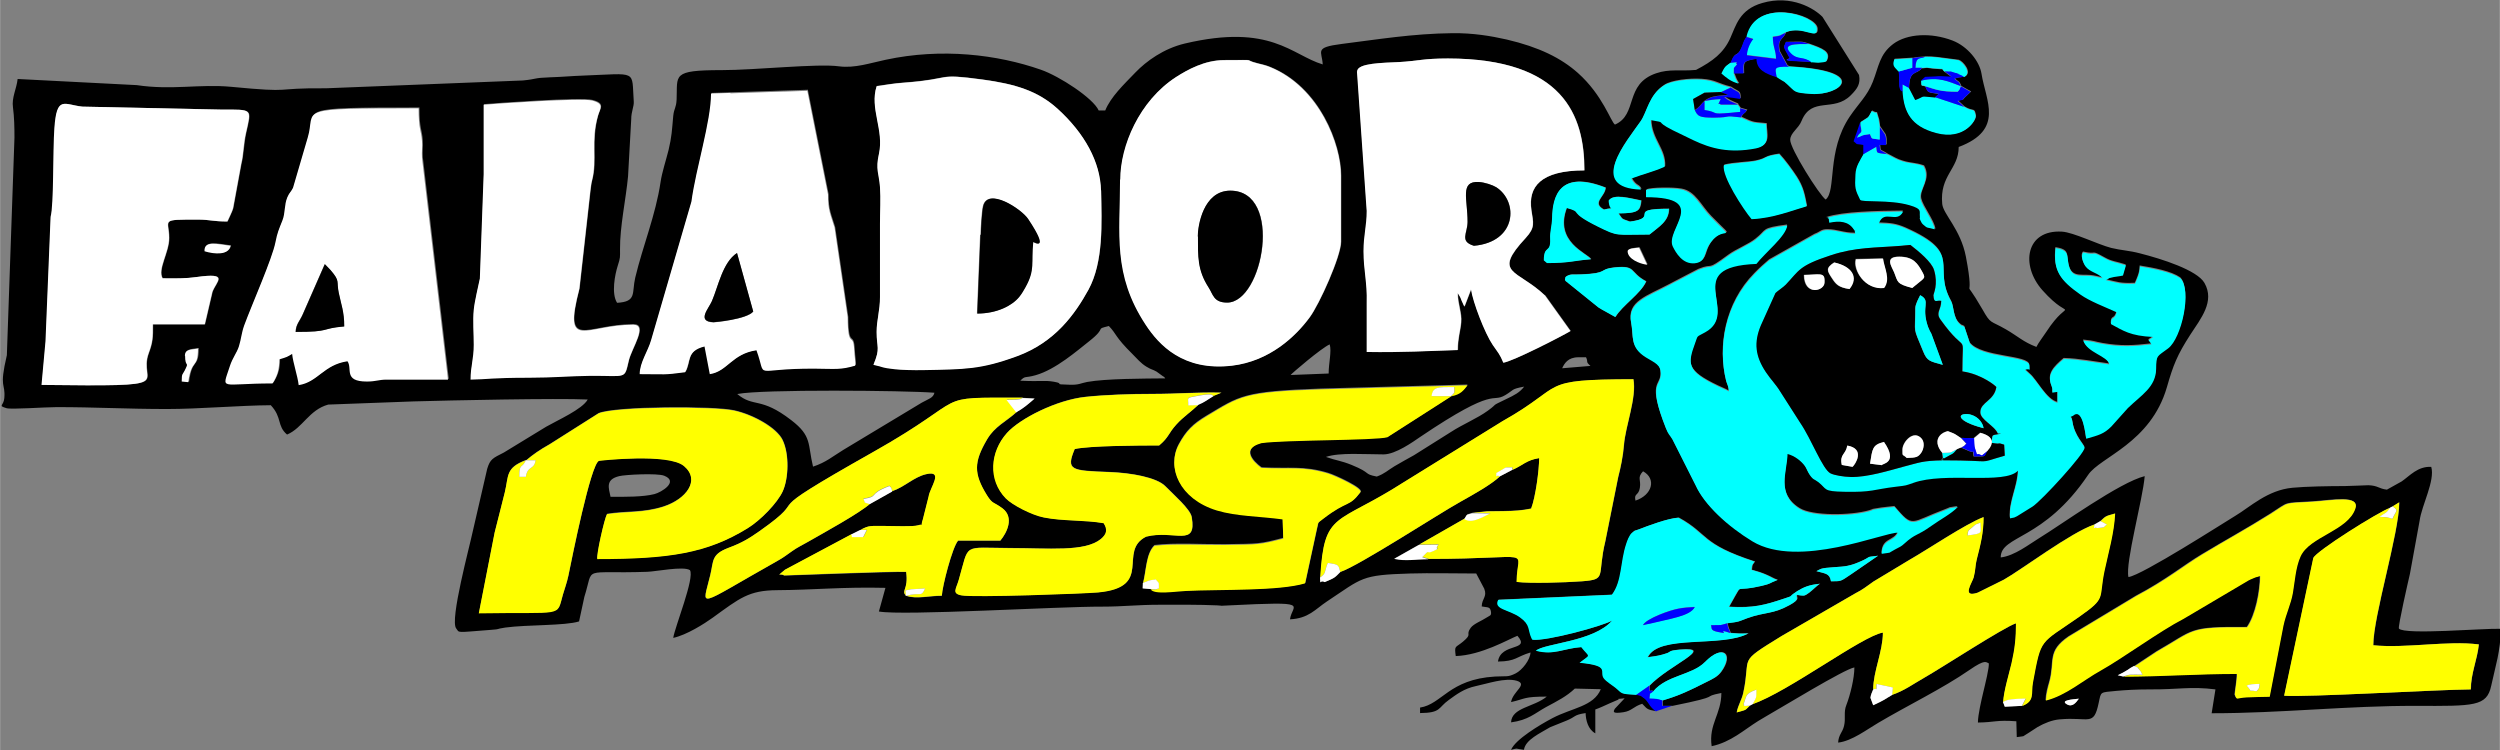 <?xml version="1.0" encoding="UTF-8"?>
<!DOCTYPE svg PUBLIC "-//W3C//DTD SVG 1.1//EN" "http://www.w3.org/Graphics/SVG/1.1/DTD/svg11.dtd">
<!-- Creator: CorelDRAW -->
<svg xmlns="http://www.w3.org/2000/svg" xml:space="preserve" width="33.867mm" height="10.16mm" version="1.1" style="shape-rendering:geometricPrecision; text-rendering:geometricPrecision; image-rendering:optimizeQuality; fill-rule:evenodd; clip-rule:evenodd"
viewBox="0 0 118.39 35.52"
 xmlns:xlink="http://www.w3.org/1999/xlink"
 xmlns:xodm="http://www.corel.com/coreldraw/odm/2003">
 <rect x="0" y="0" width="118.39" height="35.52" fill="#808080" stroke="none"/>
 <defs>
  <style type="text/css">
   <![CDATA[
    .fil0 {fill:black}
    .fil4 {fill:blue}
    .fil1 {fill:aqua}
    .fil3 {fill:yellow}
    .fil2 {fill:white}
   ]]>
  </style>
 </defs>
 <g id="Camada_x0020_1">
  <g id="_2486918345152">
   <path class="fil0" d="M98.45 33.09c-0.13,0.17 -0.3,0.42 -0.56,0.27 -0.35,-0.2 0.29,-0.24 0.56,-0.27zm-12.43 -6.04c0.23,-0.11 0.13,-0.14 0.86,-0.19 0.48,-0.03 0.72,-0.04 1.32,-0.31 0.46,-0.21 0.1,-0.16 0.74,-0.23l-1.28 0.88c-0.54,0.37 -0.45,0.32 -0.95,0.33 -0.06,-0.37 -0.26,-0.36 -0.69,-0.48zm9.74 6.38l-0.81 0.04 -0.08 -0.21c0.04,-0.57 0.26,-1.26 0.4,-1.85 0.17,-0.72 0.21,-1.19 0.21,-1.89 -0.55,0.17 -3.57,2.14 -4.35,2.58 -0.53,0.3 -0.93,0.6 -1.52,0.81 -0.35,0.21 -0.41,0.27 -0.9,0.49l-0.13 -0.35c0.01,-0.14 0.08,-0.27 0.13,-0.4 0,-0.84 0.46,-1.81 0.46,-2.69 -0.96,0.14 -4.5,2.81 -6.18,3.39l-0.13 0.07c-0.25,0.23 -0.1,0.18 -0.62,0.32 0.07,-0.36 0.23,-0.58 0.31,-0.92 0.4,-1.81 -0.34,-1.37 1.82,-2.7l3.49 -2.02c0.36,-0.18 0.56,-0.35 0.86,-0.56l1.71 -1.03c0.84,-0.48 2.65,-1.7 3.5,-2.02 0,0.74 -0.14,1.29 -0.32,1.99 -0.08,0.3 -0.05,0.49 -0.15,0.87 -0.07,0.24 -0.59,0.98 0.19,0.72l1.23 -0.61c0.82,-0.46 3.17,-2.24 4.3,-2.62l0.28 -0.16c0.27,-0.25 0.23,-0.23 0.69,-0.36 -0.04,0.91 -0.32,1.87 -0.5,2.71 -0.28,1.35 0.12,1.26 -1.21,2.19 -1.87,1.31 -1.78,0.95 -2.18,3.1 -0.1,0.51 0.12,0.88 -0.52,1.12zm17.43 -9.38l0.13 -0.07 0.31 -0.19c0,1.44 -1.23,5.38 -1.23,6.77 1.56,0.15 3.5,-0.23 5,-0.04 -0.08,0.72 -0.38,1.38 -0.38,2.13 -1.55,0.01 -7.83,0.38 -8.84,0.3l1.38 -6.52c0.11,-0.31 3.11,-2.2 3.64,-2.38zm-12.63 7.99l-0.26 -0.06c0.22,-0.11 0.28,-0.13 0.48,-0.26 0.11,-0.07 0.11,-0.08 0.29,-0.18l1.06 -0.7c1.83,-1.04 1.45,-1.17 4.27,-1.15 0.4,-0.57 0.62,-1.69 0.62,-2.43 -0.22,0.07 -0.25,0.08 -0.47,0.17 -0.03,0.01 -0.06,0.03 -0.08,0.04l-3.08 1.82c-1.11,0.57 -2.9,1.88 -3.94,2.46 -0.78,0.43 -1.64,1.18 -2.58,1.41 0.01,-0.31 0.09,-0.6 0.17,-0.87 0.28,-1 -0.13,-1.44 0.92,-2.16l3.19 -1.92c1.44,-0.76 2.24,-1.44 3.13,-1.97 1.08,-0.65 2.13,-1.22 3.22,-1.91 0.96,-0.61 0.56,-0.5 2.03,-0.59 0.91,-0.06 2.21,-0.32 2,0.32 -0.34,1.06 -2.18,1.33 -2.6,2.28 -0.23,0.51 -0.27,1.19 -0.36,1.71 -0.1,0.57 -0.33,1 -0.45,1.57l-0.65 3.36c-0.4,0 -0.69,0.01 -1.08,0.03 -0.52,0.02 -0.45,0.17 -0.57,-0.12 -0.01,-0.03 0.12,-0.75 0.1,-0.99 -1.85,0 -3.61,0.13 -5.38,0.13zm-71.65 -8.51c-0.09,-0.43 -0.25,-0.82 0.41,-0.98 0.27,-0.07 1.8,-0.15 2.13,-0.02 0.71,0.28 -0.14,0.79 -0.46,0.87 -0.54,0.14 -1.4,0.13 -2.08,0.13zm48.54 0.17c-0.08,-0.35 0.15,-0.21 0.21,-0.6 0.06,-0.39 -0.14,-0.47 0.15,-0.78 0.65,0.36 0.43,1.13 -0.36,1.39zm-52.53 -1.91c0.33,-0.28 0.63,-0.49 1.11,-0.76l2.32 -1.47c0.77,-0.33 5.48,-0.35 6.43,-0.13 0.93,0.21 2.01,0.83 2.28,1.39 0.33,0.67 0.29,1.83 0.01,2.44 -0.25,0.56 -1.04,1.37 -1.67,1.75 -1.91,1.18 -3.68,1.45 -7.11,1.45 -0.05,-0.19 0.33,-1.89 0.46,-2.13 0.91,-0.15 1.7,-0.04 2.67,-0.35 1.08,-0.35 1.76,-1.25 0.98,-1.92 -0.73,-0.62 -4.01,-0.25 -4.03,-0.25 -0.39,0.15 -1.28,4.61 -1.45,5.44 -0.07,0.35 -0.17,0.59 -0.26,0.9 -0.31,1.07 0.11,0.81 -3.98,0.88l0.75 -3.83c0.16,-0.65 0.33,-1.28 0.48,-1.9 0.19,-0.79 0.03,-1.16 1,-1.52zm23.22 -2.27c-0.49,0.46 -1.03,0.67 -1.4,1.3 -0.63,1.08 -0.64,1.62 -0.01,2.63 0.28,0.45 0.31,0.31 0.74,0.63 0.56,0.43 0.22,1.14 -0.1,1.53l-2 0c-0.27,0.32 -0.75,2.17 -0.77,2.61 -0.62,0 -1.21,0.17 -1.69,0 -0.26,-0.25 0.12,-0.27 0,-1.13 -0.78,-0.02 -5.76,0.18 -5.77,0.17 -0.22,-0.13 -0.41,0.11 0.03,-0.27l3.15 -1.68 0.44 -0.22c0.42,-0.22 0.45,-0.18 1.22,-0.18 0.29,0 1.29,0.04 1.49,-0.03 0.34,-0.11 0.09,0.16 0.24,-0.29l0.27 -1.07c0.06,-0.44 0.74,-1.27 -0.13,-1.06 -0.57,0.14 -1,0.6 -1.59,0.8l-1.05 0.59c-0.48,0.44 -2.31,1.45 -2.96,1.82 -0.29,0.17 -0.5,0.26 -0.75,0.44 -0.3,0.21 -0.34,0.26 -0.71,0.47 -3.93,2.21 -3.54,2.27 -3.16,0.65 0.16,-0.67 0.04,-0.96 0.84,-1.27 0.67,-0.25 0.99,-0.45 1.49,-0.8 2.73,-1.93 -0.58,-0.39 5.37,-3.74 4.82,-2.72 2.63,-2.58 7.11,-2.58l0.56 0.03c-0.29,0.25 -0.51,0.45 -0.87,0.65zm8.61 -0.35c-0.32,0.31 -0.71,0.57 -1.02,0.91 -0.42,0.46 -0.35,0.61 -0.83,1.01 -0.95,0 -3.3,0.02 -4,0.17 -0.42,1.01 -0.19,1.02 1.65,1.09 1.05,0.04 2.24,0.26 2.64,0.67 0.39,0.4 1.18,1.08 1.25,1.46 0.26,1.47 -0.82,0.59 -2.16,0.93 -1.37,0.7 0.38,2.39 -2.27,2.64 -0.65,0.06 -5.91,0.25 -6.47,0.14 -0.47,-0.09 -0.25,-0.31 -0.13,-0.74 0.51,-1.76 0.14,-1.51 2.41,-1.5 1.85,0 3.56,0.2 4.32,-0.43 0.27,-0.22 0.34,-0.44 0.13,-0.75 -0.93,-0.15 -1.93,-0.09 -2.83,-0.27 -0.58,-0.12 -1.52,-0.61 -1.8,-0.9 -0.85,-0.88 -0.74,-2.21 0.05,-3.1 0.62,-0.69 2.35,-1.57 3.72,-1.71 0.94,-0.1 2.12,-0.14 3.17,-0.14 1.22,-0 2.12,-0.09 3.27,-0.06l-0.37 0.15c-0.31,0.18 -0.38,0.27 -0.74,0.42zm-21.83 -0.51c1.14,-0.23 7.92,-0.17 9.33,-0.06 -0.06,0.25 -0.26,0.28 -0.6,0.47l-3.72 2.24c-0.49,0.3 -0.82,0.59 -1.43,0.79 -0.26,-1.08 -0.04,-1.44 -1.03,-2.2 -1.46,-1.13 -1.77,-0.58 -2.56,-1.24zm32.75 7.81c-0.67,0 -1.08,0.09 -1.63,-0.02l1.17 -0.66 2.15 -1.23c0.18,-0.27 0.06,-0.17 0.38,-0.28l0.69 -0.07c0.24,-0.01 0.53,-0 0.78,-0.01 0.55,-0.01 0.86,-0.03 1.3,-0.12 0.21,-0.54 0.38,-1.83 0.38,-2.39 -0.59,0.09 -0.78,0.34 -1.23,0.54l-0.61 0.32c-0.43,0.4 -1.25,0.85 -1.88,1.21 -1.06,0.59 -4.79,3.02 -5.68,3.32 -0.27,0.27 -0.24,0.27 -0.74,0.48 -0.26,-0.13 -0.19,0.23 -0.22,-0.22 0.19,-3.17 0.73,-2.44 3.95,-4.5l4.69 -2.9c3.05,-1.71 1.58,-1.96 6.19,-1.98 0.16,0.89 -0.38,2.2 -0.45,3.13 -0.04,0.51 -0.16,1.09 -0.27,1.5l-0.61 3.04c-0.41,1.67 0.1,1.81 -1.11,1.9 -0.83,0.06 -2.44,0.11 -3.09,0.03 0,-1.65 1.04,-1.09 -4.15,-1.09zm-2.15 -4.95c0.57,0 1.39,-0.59 1.74,-0.83 3.66,-2.47 3.34,-1.57 4.03,-1.98 0.42,-0.25 0.25,-0.28 0.89,-0.4 -0.21,0.28 -0.47,0.41 -0.85,0.59 -0.81,0.39 -0.33,0.16 -0.87,0.55 -0.49,0.36 -1.2,0.65 -1.75,1.01l-1.75 1.1c-0.34,0.19 -0.58,0.32 -0.92,0.52 -0.33,0.2 -0.46,0.35 -0.84,0.49 -0.66,-0.13 -0.21,-0.15 -1.19,-0.55 -0.52,-0.21 -0.71,-0.2 -1.22,-0.38 0.65,-0.22 1.86,-0.12 2.72,-0.12zm3.23 -2.78l-3.03 1.94c-0.58,0.16 -4.84,0.12 -5.97,0.28 -1.21,0.35 -0,1.17 0,1.17 1.36,0.07 1.97,-0.09 3.14,0.26 0.35,0.1 1.74,0.75 1.54,0.91 -0.54,0.72 -0.6,0.36 -1.73,1.23 -0.35,0.27 -0.22,0.13 -0.33,0.53l-0.55 2.54c-1.24,0.38 -3.95,0.28 -5.65,0.36 -0.46,0.02 -1.51,0.19 -1.66,-0.08l-0.39 -0.03 0.01 -0.26c0.15,-0.59 0.14,-1.4 0.54,-1.78 0.94,-0.12 2.31,-0.03 3.31,-0.04 1.67,-0.02 1.67,-0.01 2.79,-0.3l-0.03 -0.91c-1.12,-0.15 -2.17,-0.13 -3.11,-0.42 -1.78,-0.54 -2.39,-2.04 -1.8,-3.13 0.34,-0.62 0.65,-0.94 1.32,-1.34 1.57,-0.93 1.7,-1.14 5.42,-1.27l6.93 -0.19c-0.19,0.25 -0.32,0.43 -0.77,0.52zm-20.45 -0.69c0.26,-0.28 0.22,-0.13 0.74,-0.28 0.96,-0.27 1.99,-1.18 2.54,-1.61 0.89,-0.7 0.22,-0.54 0.93,-0.72 0.38,0.39 0.27,0.49 1.12,1.33 0.21,0.21 0.39,0.43 0.65,0.59 0.26,0.16 0.28,0.12 0.49,0.24l0.33 0.24c0.02,-0.02 0.05,0.05 0.08,0.08 -1.02,0.01 -2.81,0.01 -3.7,0.17 -0.31,0.06 -0.39,0.15 -0.85,0.13 -0.84,-0.02 -0.15,-0.04 -0.72,-0.14 -0.47,-0.08 -0.55,0 -1.6,-0.05zm25.68 -0.61c0.1,-0.22 0.27,-0.52 0.77,-0.52l0.36 0c0.12,0.25 -0.04,0.19 0.21,0.41l-1.33 0.11zm-65.19 -0.61c0,-0.3 0.19,-0.29 0.62,-0.35 0,0.99 -0.31,0.45 -0.46,1.59l-0.31 -0.03c0,-0.43 0.04,-0.29 0.18,-0.6 0.16,-0.35 -0.02,-0.06 -0.02,-0.62zm52.33 0.93c0.02,-0.05 1.47,-1.29 1.85,-1.45 0.1,0.33 -0.05,0.88 -0.05,1.38l-1.79 0.07zm-22.86 -13.49l0.98 4.92c-0.01,0.75 0.13,0.96 0.31,1.56l0.62 4.25c0.01,1.57 0.27,0.61 0.31,1.57 0.01,0.27 0.08,0.62 0.04,0.72 -0.69,0.2 -0.9,0.15 -1.9,0.14 -3.06,-0.02 -2.23,0.57 -2.77,-0.87 -1.17,0.18 -1.38,1.01 -2.21,1.13l-0.25 -1.31c-0.9,0.21 -0.64,0.73 -0.92,1.22 -1.05,0.14 -0.89,0.09 -2.15,0.09 0,-0.54 0.39,-1.08 0.54,-1.61l1.91 -6.56c0.22,-1.62 0.92,-3.76 0.93,-5.12l0.92 -0.03 3.64 -0.12zm35.9 9.03c-0.01,-0.02 -0.03,-0.05 -0.03,-0.06l0.02 -0.12c0.01,-0.01 0.04,-0.04 0.06,-0.05 0.2,-0.11 0.26,-0.07 0.67,-0.08 1.35,-0.05 0.82,-0.25 1.58,-0.33 1.07,-0.11 0.68,0.22 1.51,0.66 -0.25,0.58 -1.13,1.14 -1.46,1.69 -0.03,-0.02 -0.07,-0.04 -0.09,-0.05 -0.02,-0.01 -0.07,-0.03 -0.09,-0.05l-0.25 -0.14c-0.14,-0.08 -0.25,-0.13 -0.38,-0.22l-1.55 -1.25zm3.87 -0.78c-0.37,-0.04 -0.92,-0.27 -0.92,-0.64 0,-0.13 0.32,-0.15 0.54,-0.17l0.38 0.81zm-67.09 -0.9c-0.09,0.45 -0.74,0.41 -1.23,0.26 -0.03,-0.52 0.59,-0.34 1.23,-0.26zm42.13 -3.13c0,-1.57 0.89,-3.71 2.64,-4.85 0.52,-0.33 1.33,-0.8 2.28,-0.8 1.73,0 0.79,-0.04 1.57,0.15 0.3,0.08 0.36,0.08 0.61,0.18 2.35,0.96 3.35,3.68 3.35,5.14l0 3.13c0,0.68 -1.02,2.96 -1.49,3.59 -0.66,0.89 -1.89,2.06 -3.67,2.28 -2.31,0.27 -3.46,-0.98 -4.09,-1.94 -1.57,-2.4 -1.21,-4.28 -1.21,-6.87zm33.44 1.78c0.76,-0.25 2.34,-0.29 3.61,-0.3 -0.31,0.6 -0.91,-0.13 -1.15,0.56 0.57,0.02 0.83,0.05 1.27,0.24 2.79,1.24 1.22,1.79 2.16,3.47 0.13,0.24 0.08,0.77 0.4,1.06 0.18,0.16 -0.02,-0 0.22,0.13l0.26 0.78c0.56,0.72 2.82,0.58 2.82,1.06 0,0.38 0.07,0.08 -0.21,0.2l0.24 0.22c0.33,0.28 0.78,1.21 1.3,1.34l0 -0.52c-0.44,0.06 -0.13,0.08 -0.28,-0.27 -0.23,-0.55 0.09,-0.87 0.58,-1.29 0.74,0.02 1.48,0.17 2.15,0.26 -0.07,-0.4 -1.05,-0.55 -1.23,-1.13 0.61,0.06 0.47,0.08 0.92,0.16 0.86,0.15 1.46,0.12 2.31,0.02 -0.17,-0.3 -0.23,-0.09 0.08,-0.35 -1.09,-0.05 -1.42,-0.3 -2,-0.61 0,-0.43 0.16,-0.13 0.27,-0.56 -0.57,-0.26 -1.26,-0.52 -1.72,-0.84 -0.95,-0.67 -1.29,-1.12 -1.17,-2.2 0.64,0.1 0.54,0.31 0.6,0.7 0.12,0.74 0.53,0.58 1.06,0.62 0.2,0.02 0.27,0.05 0.57,0.11 -0.22,-0.26 -0.61,-0.28 -0.82,-0.57 -0.11,-0.16 -0.25,-0.51 -0.1,-0.65 0.73,0.17 0.29,-0.13 1.03,0.28 0.33,0.19 0.53,0.18 0.99,0.33l-0.14 0.48c-0.16,0.04 -0.39,0.06 -0.43,0.07 -0.41,0.11 -0.04,-0.04 -0.38,0.15 0.58,0.13 0.67,0.2 1.38,0.17 0.1,-0.23 0.23,-0.49 0.23,-0.82 0.67,0.11 1.48,0.26 1.92,0.56 0.56,0.56 0.06,2.84 -0.58,3.32 -0.55,0.41 -0.56,0.3 -0.57,0.98 -0.02,0.86 -0.69,1.22 -1.34,1.85l-0.78 0.87c-0.35,0.34 -0.6,0.41 -1.19,0.58 -0.02,-0.09 -0.14,-1.5 -0.62,-1.09 -0.24,0.13 -0.08,-0.07 -0.03,0.3 0.1,0.69 0.57,1.1 0.57,1.22 0,0.29 -2,2.47 -2.46,2.78l-0.74 0.46c-0.2,0.09 -0.05,0.04 -0.33,0.1 -0.06,-0.78 0.38,-1.51 0.38,-2.26 -0.64,0.68 -3.46,0.04 -4.96,0.58 -0.38,0.14 -0.31,0.12 -0.81,0.18 -1.1,0.13 -1.1,0.27 -2.47,0.24 -1.02,-0.02 -0.79,-0.12 -1.21,-0.45 -0.22,-0.17 -0.24,-0.09 -0.43,-0.37 -0.09,-0.13 -0.14,-0.29 -0.21,-0.39 -0.17,-0.24 -0.48,-0.48 -0.83,-0.58 0,0.84 -0.56,1.9 0.59,2.61 0.6,0.37 2.4,0.36 3.3,0.1 0.3,-0.09 -0.07,-0.03 0.57,-0.13 0.24,-0.03 0.23,-0.03 0.61,-0.07 0.92,1.07 0.72,0.78 2.41,0.15 0.35,-0.13 0.03,-0.06 0.59,-0.15 -0.34,0.34 -0.83,0.59 -1.26,0.9 -0.7,0.5 -0.73,0.34 -1.28,0.84 -0.14,0.13 -0.2,0.15 -0.43,0.27 -0.42,0.21 -0.07,0.12 -0.64,0.21 0.03,-0.73 0.57,-0.54 0.77,-1 -0.62,-0.04 -4.71,1.73 -6.89,0.41 -1.17,-0.71 -2.27,-1.71 -2.69,-2.65l-1.1 -2.18c-0.13,-0.23 -0.18,-0.22 -0.31,-0.53 -0.88,-2.21 -0.24,-1.93 -0.24,-2.57 0,-0.44 -0.26,-0.51 -0.7,-0.78 -0.78,-0.48 -0.57,-0.99 -0.7,-1.63 -0.2,-0.99 0.74,-1.23 1.83,-1.81 0.21,-0.11 0.2,-0.11 0.4,-0.21l0.96 -0.5c0.8,-0.32 0.29,0.16 1.43,-0.68 0.34,-0.25 0.95,-0.49 1.27,-0.75 0.58,-0.45 0.22,-0.5 1.5,-0.67 -0.06,0.51 -1.04,1.28 -1.46,1.82 -3.65,0.14 -0.71,2.3 -2.43,3.24 -0.43,0.23 -0.33,0.11 -0.47,0.5 -0.37,1.02 -0.4,1.35 1.09,2.06 0.18,0.09 0.36,0.15 0.5,0.24 0,-0.24 -0.08,-0.33 -0.12,-0.48 -0.4,-1.63 -0.06,-3.66 1.34,-5.08 0.29,-0.3 0.42,-0.4 0.7,-0.65l2.15 -1.21c0.28,-0.1 0.3,-0.22 0.61,-0.22 0.47,0 0.74,0.17 1.31,0.17 -0.07,-0.4 0.08,0.04 -0.06,-0.19 -0.25,-0.41 -0.69,-0.43 -1.17,-0.33 -0.05,-0.28 0.05,-0.13 -0.15,-0.26zm-7.26 1.38c-0.39,-0.79 1.79,-2.34 -1.27,-2.34l0 -0.35c0.21,-0.09 1.24,-0.11 1.66,-0.03 0.66,0.12 0.92,0.8 1.4,1.29 1.35,1.39 0.55,0.24 -0.1,1.4 -0.2,0.36 -0.13,0.76 -0.65,0.81 -0.58,0.05 -0.89,-0.49 -1.03,-0.79zm-6.12 0.66c0,-0.73 0.33,-0.3 0.3,-1 -0.02,-0.36 0.08,-0.58 0.09,-0.99 0.02,-1.05 0.37,-2.29 2.53,-1.44 -0.02,0.44 -0.68,0.71 -0.08,1.04 0.61,-0.17 0.26,0.17 0.23,-0.43 0.22,-0.34 1,-0.1 1.54,0 -0.05,0.49 -0.12,0.6 -1.08,0.61 0.22,0.32 0.11,0.23 0.54,0.39 1.47,-0.19 -0.22,-0.61 1.85,-0.61 0,0.61 -0.51,0.87 -0.92,1.22 -1.62,0 -1.46,0.11 -2.43,-0.37 -1.52,-0.76 -0.66,-0.66 -1.49,-0.89 -0.61,1.62 0.97,2.14 1.15,2.43 -0.87,0.07 -0.98,0.17 -2.08,0.18l-0.15 -0.13zm8.53 -4.52c0.48,-0.12 1.16,-0.12 1.52,-0.2 0.57,-0.13 0.31,-0.21 1.09,-0.32 0.28,0.3 0.62,0.77 0.83,1.09 0.31,0.49 0.37,0.81 0.48,1.38 -0.68,0.19 -1.59,0.57 -2.61,0.61 -0.37,-0.43 -1.44,-2.06 -1.31,-2.56zm-70.75 9.54c0.14,-0.44 0.35,-0.65 0.44,-0.97 0.11,-0.35 0.12,-0.63 0.25,-0.99 0.36,-0.98 1.32,-3.16 1.48,-3.94 0.09,-0.46 0.16,-0.6 0.33,-1.03 0.14,-0.35 0.08,-0.73 0.23,-1.09 0.09,-0.22 0.18,-0.26 0.27,-0.45l0.7 -2.39c0.41,-1.35 -0.8,-1.38 5.25,-1.38 0,1.05 0.12,0.99 0.16,1.56 0.02,0.26 -0.02,0.53 -0,0.79l1.23 10.5 -2.92 0c-0.37,0 -0.5,0.09 -0.92,0.09 -1.14,0 -0.67,-0.61 -0.92,-0.96 -1.14,0.17 -1.4,0.99 -2.31,1.13 -0.05,-0.43 -0.27,-1.05 -0.31,-1.48 -0.24,0.15 -0.28,0.16 -0.61,0.26 0,0.47 -0.08,0.75 -0.31,1.13 -2.5,0 -2.39,0.36 -2.02,-0.79zm77.21 -11.56c0.41,-0.28 0.31,-0.12 0.54,-0.54 0.35,0.21 0.15,-0.13 0.32,0.37 0.03,0.07 0.05,0.28 0.06,0.37l0.26 0.38c0.07,0.19 0.05,0.29 0.05,0.49l-0.31 0c0.05,0.36 -0.05,0.17 0.35,0.43 0.29,0.14 0.44,0.26 0.74,0.34 0.4,0.12 0.54,0.07 0.99,0.22 0.38,0.64 -0.24,1.14 -0.13,1.57 0.09,0.38 0.61,1.02 0.67,1.43 -0.37,-0.11 -0.32,-0.02 -0.54,-0.22 -0.07,-0.06 -0.09,-0.11 -0.13,-0.19 -0.09,-0.2 -0.01,-0.03 -0.03,-0.2 -0.03,-0.24 0.13,-0.35 -0.49,-0.53 -0.95,-0.28 -2.27,-0.12 -2.34,-0.26 -0.23,-0.47 -0.26,-0.54 -0.22,-1.21 0.02,-0.39 0.2,-0.63 0.38,-0.95l0 -0.43c-0.44,-0.07 -0.23,0.02 -0.46,-0.17l0.31 -0.89zm-85.71 4.5c0.16,-0.58 0.1,-3.14 0.18,-4.21 0.11,-1.56 0.46,-1.1 1.32,-1.01l6.56 0.14c1.54,0 1.45,-0.06 1.19,1.11 -0.11,0.51 -0.12,1.06 -0.22,1.44l-0.39 2.12c-0.04,0.15 -0.19,0.44 -0.27,0.63 -0.71,0 -0.84,-0.09 -1.38,-0.09 -1.86,0 -1.38,-0.01 -1.38,0.87 0,0.69 -0.56,1.49 -0.31,1.91 0.65,0 1.02,0.03 1.61,-0.06 1.57,-0.22 0.94,0.19 0.75,0.7l-0.36 1.54 -2.46 -0c0,0.63 0,0.83 -0.2,1.37 -0.54,1.47 1.66,1.58 -5.07,1.5l0.19 -2.08 0.24 -5.86zm20.52 -5.34c0.55,-0.05 4.6,-0.34 5.12,-0.2 0.63,0.16 0.38,0.38 0.28,0.73 -0.34,1.22 -0.02,2.09 -0.28,3.06 -0.05,0.18 -0.05,0.3 -0.08,0.49l-0.52 4.64c-0.78,3 0.29,1.7 2.55,1.7 0.72,0 -0.06,1.11 -0.21,1.7 -0.22,0.92 -0.06,0.72 -1.8,0.72 -0.93,0 -1.8,0.09 -2.92,0.09 -1.78,-0 -1.99,0.08 -2.77,0.09 0,-0.63 0.16,-0.96 0.15,-1.65 -0,-0.52 -0.05,-1.14 -0,-1.65 0.04,-0.41 0.21,-1.1 0.29,-1.49l0.18 -4.94c-0,-1.1 0,-2.2 0,-3.3zm50.25 9.05l1.21 1.69c-0.41,0.25 -2.72,1.44 -3.18,1.5 -0.17,-0.41 -0.26,-0.5 -0.5,-0.84 -0.39,-0.56 -0.95,-2.03 -1.03,-2.63l-0.31 0.81c-0.02,-0.02 -0.03,-0.05 -0.04,-0.07l-0.1 -0.22c-0.01,-0.03 -0.02,-0.05 -0.03,-0.08 -0.01,-0.02 -0.02,-0.05 -0.03,-0.07 -0.01,-0.02 -0.03,-0.05 -0.04,-0.07l-0.08 -0.13c0,0.54 0.2,0.94 0.16,1.39 -0.04,0.44 -0.16,0.73 -0.16,1.31 -1.32,0.04 -2.67,0.12 -4.31,0.09l-0 -2.34c0.03,-0.94 -0.15,-1.53 -0.15,-2.43 0,-0.77 0.16,-1.18 0.15,-1.91l-0.46 -6.6c0,-0.4 1.26,-0.41 1.98,-0.44 0.9,-0.05 1.14,-0.17 2.32,-0.17 5.45,0.01 6.46,2.67 6.46,5.3 -2.09,0 -2.67,0.79 -2.51,1.88 0.09,0.61 0.19,0.82 -0.27,1.32 -1.6,1.73 -0.41,1.47 0.91,2.72zm-21.03 -4.97c0.03,1.55 0.12,3.38 -0.6,4.7 -0.64,1.16 -1.58,2.48 -3.37,3.14 -1.74,0.64 -2.49,0.61 -4.46,0.66 -0.43,0.01 -1.04,-0 -1.32,-0.04 -0.72,-0.08 -0.47,-0.09 -1.03,-0.21 0.34,-0.82 0.14,-0.79 0.15,-1.56 0,-0.56 0.16,-1 0.16,-1.65 -0,-1.16 0,-2.31 0,-3.47 0,-0.57 0.04,-1.18 0,-1.74 -0.04,-0.65 -0.22,-0.82 -0.05,-1.57 0.25,-1.13 -0.45,-2.15 -0.11,-3.2 0.44,-0.06 0.81,-0.13 1.25,-0.16 2.45,-0.18 1.45,-0.46 3.75,-0.15 1.54,0.21 2.61,0.53 3.55,1.38 1.29,1.17 2.03,2.53 2.06,3.88zm30.17 -4.08l0.12 0.17 0.31 0.09c-0.11,0.17 -0.12,0.14 -0.15,0.17 -0.05,0.06 -0.07,0.05 -0.12,0.17 0.65,0.3 0.55,0.23 1.19,0.3 0,0.49 0.24,1.02 -0.49,1.16 -1.24,0.25 -2.12,0.02 -2.96,-0.39l-0.99 -0.48c-0.92,-0.47 -0.18,-0.32 -1.02,-0.47 0,0.92 0.7,1.39 0.65,2.21 -0.55,0.25 -1,0.35 -1.58,0.56 0.23,0.41 0.35,0.27 0.46,0.52 -2.55,-0.09 -0.71,-2.25 -0.02,-3.23 0.31,-0.45 0.39,-1.25 1.12,-1.71 0.33,-0.21 1.16,-0.31 1.75,-0.27 0.66,0.04 0.76,0.22 1.39,0.37 0.39,0.27 0.45,0.15 0.46,0.54 -0.35,-0.05 -0.35,-0.07 -0.77,-0.09 0.19,0.16 0.35,0.22 0.65,0.35zm8.26 -2.19c0.19,-0.04 0.28,-0.05 0.62,-0.07 0.27,0 0.32,-0 0.58,0.03l0.99 0.13c0.21,0.07 0.67,0.62 0.27,0.8 -0.29,0.04 -0.25,0.02 -0.46,0.09 0.25,0.21 0.19,0.09 0.31,0.35l0.46 0.26 -0.23 0.22c-0.25,0.23 -0.02,0.13 -0.39,0.21 0.14,0.11 0.18,0.17 0.31,0.28 0.44,0.27 0.46,0.01 0.54,0.42 0.04,0.2 -0.54,1.18 -1.87,0.82 -1.21,-0.32 -1.53,-1 -1.59,-1.96 -0.1,-0.09 -0.08,-0.01 -0.14,-0.18 -0.02,-0.05 -0.02,-0.19 -0.02,-0.25 -0.01,-0.2 0,-0.32 -0.03,-0.53 -0.18,-0.22 -0.31,-0.25 -0.2,-0.58l0.85 -0.05zm-4.88 -0.67c0.59,0.21 1.06,0.37 0.81,0.82 -0.13,0.03 0.03,0.03 -0.38,0.06 -0.04,0 -0.26,-0.01 -0.31,-0.02 -1.76,-0.08 -1.07,-0.09 -1.06,-0.2l-0.21 -0.38c-0.08,-0.2 -0.05,-0.12 0.04,-0.37 0.8,0 0.67,-0.05 1.11,0.09zm-1.11 -0.54c-0.16,0.38 -0.42,0.29 -0.3,0.88l0.37 0.68c0.01,-0.01 0.05,0.03 0.08,0.05 3.86,0.21 2.44,1.38 1.07,1.3 -0.88,-0.06 -0.73,-0.09 -1.17,-0.48 -0.02,-0.02 -0.04,-0.04 -0.06,-0.05 -0.02,-0.02 -0.05,-0.04 -0.06,-0.05 -0.05,-0.04 -0.19,-0.1 -0.35,-0.22 -0.58,-0.19 -0.94,-0.36 -0.96,-0.87 -0.73,0.11 -0.61,0.21 -0.61,0.69l-0.46 0c0.08,0.22 0.1,0.29 0.23,0.48 -0.38,-0.1 -0.55,-0.27 -0.81,-0.48 0.15,-0.29 0.13,-0.3 0.42,-0.5 0.26,-0.7 0.3,-0.05 0.64,-1.05l0.08 -0.13c0.01,-0.03 0.03,-0.04 0.05,-0.06 0.43,-1.86 3.26,-1.03 3.33,-0.39 0.06,0.61 -0.65,-0.14 -1.48,0.19zm-6.15 32.15c-0.02,-0.02 -0.05,-0.04 -0.07,-0.06 -0.01,-0.01 -0.05,-0.04 -0.06,-0.05 -0.25,-0.24 -0.23,-0.4 -0.51,-0.57 -0.2,-0.13 0.07,-0.02 -0.28,-0.1 -0.79,-0.04 -0.66,-0.06 -0.97,-0.32 -0.16,-0.13 -0.45,-0.31 -0.57,-0.46 -0.24,-0.32 0.35,-0.59 -1.15,-0.74 0.55,-0.43 0.49,-0.21 0.08,-0.74 -0.85,0.06 -1.3,0.4 -2.15,0.17 0.39,-0.35 2.75,-0.42 3.61,-1.43 -0.43,0.26 -3.12,0.99 -3.77,0.91 -0.02,-0.02 -0.03,-0.05 -0.04,-0.06 -0.2,-0.43 -0.04,-0.63 -0.55,-1 -0.53,-0.38 -1.26,-0.37 -1.03,-0.83l5.38 -0.24c0.49,-0.65 0.39,-1.56 0.68,-2.41 0.04,-0.13 0.14,-0.42 0.27,-0.52 0.2,-0.17 0.05,-0.06 0.33,-0.17 0.44,-0.17 1.4,-0.52 1.87,-0.55 1.43,0.78 1.02,1.24 3.61,2.08 -0.13,0.2 -0.11,0.08 -0.15,0.39 0.29,0.08 0.46,0.13 0.73,0.25 0.19,0.08 0.3,0.16 0.5,0.23 -0.42,0.15 -0.28,0.17 -0.75,0.28 -1.27,0.3 -0.93,-0.09 -1.27,0.49 -0.1,0.17 -0.18,0.32 -0.28,0.5 1.16,0.07 1.7,-0.08 2.62,-0.39 0.51,-0.17 0.14,-0.04 0.54,-0.3 0.02,-0.01 0.05,-0.03 0.07,-0.05 0.33,-0.2 0.57,-0.29 1.07,-0.35 -0.16,0.11 -0.32,0.28 -0.5,0.42 -0.24,0.18 -0.24,0.15 -0.44,0.13l-0.14 -0.03c-0.07,0.15 0.2,0.18 -0.35,0.49 -0.81,0.45 -1.13,0.31 -2,0.62 -0.45,0.16 -0.34,0.16 -0.95,0.24 0.04,0.24 0.07,0.24 0.15,0.46 0.45,0.03 0.29,0.04 0.85,0.02 -1.26,0.69 -4.23,0.03 -4.77,1.13 0.45,-0.06 0.58,-0.08 0.91,-0.19 0.2,-0.07 0.05,-0.12 0.61,-0.17 1.73,-0.14 -0.5,0.72 -1.44,1.71 0,0.45 -0.04,0.15 0.19,0.26 0.63,-0.76 1.83,-0.76 2.44,-1.38 0.86,-0.88 1.36,-0.37 0.78,0.44 -0.18,0.26 -0.42,0.36 -0.76,0.53 -0.76,0.38 -1.16,0.58 -2.03,0.85l0 0.26 0.46 0c2.53,-0.51 1.25,-0.4 2.31,-0.61 0,1.01 -0.61,1.48 -0.46,2.52 0.91,-0.19 1.54,-0.78 2.2,-1.19 0.16,-0.1 0.21,-0.13 0.37,-0.22 0.69,-0.39 3.73,-2.25 4.19,-2.32 0,0.5 -0.19,1.29 -0.38,1.78 -0.14,0.34 -0.02,0.63 -0.11,0.99 -0.07,0.31 -0.26,0.41 -0.28,0.79 0.65,-0.07 1.39,-0.64 1.89,-0.93 1.4,-0.83 3.06,-1.63 4.33,-2.51 0.78,-0.54 0.78,-0.35 0.91,-0.32 0.05,0.14 -0.18,1.05 -0.26,1.39 -0.08,0.34 -0.25,1.06 -0.25,1.42 0.82,-0.01 0.85,-0.13 1.82,-0.06l0.02 0.75c0.47,-0.07 0.18,0.02 0.56,-0.2l0.43 -0.28c0.32,-0.18 0.68,-0.33 1.04,-0.36 1.4,-0.13 1.61,0.36 1.85,-0.78 0.12,-0.55 0.04,-0.49 0.84,-0.57 0.44,-0.04 0.95,-0.07 1.58,-0.07 1.35,0.01 1.93,-0.15 3.11,0l-0.18 1.13c3.3,0 6.45,-0.36 9.69,-0.35 2.74,0.01 3.34,0.03 3.55,-0.95 0.2,-0.94 0.45,-1.65 0.45,-2.7 -0.79,-0.03 -4.55,0.3 -4.82,-0.01 -0.06,-0.07 0.45,-2.29 0.52,-2.59l0.46 -2.52c0.1,-0.74 0.74,-1.9 0.55,-2.55 -0.64,-0.03 -1.01,0.42 -1.4,0.69l-0.7 0.39c-0.41,-0.05 -0.4,-0.19 -0.88,-0.21 -0.01,-0 -0.96,0.04 -1.11,0.04 -0.72,0 -1.88,0.02 -2.48,0.08 -1.19,0.11 -2.02,0.92 -2.71,1.33 -0.53,0.32 -4.41,2.81 -5.06,2.9 -0.16,-0.66 0.68,-3.68 0.77,-4.78 -1.18,0.29 -3.94,2.29 -5.02,2.95 -0.43,0.26 -1.15,0.83 -1.8,0.9 0,-1.06 2.03,-0.78 4.14,-3.91 0.57,-0.85 2.96,-1.5 3.73,-4.15 0.3,-1.05 0.49,-1.53 1.11,-2.49 0.5,-0.77 1.17,-1.57 0.67,-2.45 -0.35,-0.61 -2.03,-1.14 -3.05,-1.4 -0.53,-0.14 -0.88,-0.14 -1.37,-0.26 -0.62,-0.16 -1.79,-0.74 -2.33,-0.77 -1.71,-0.1 -1.98,1.59 -0.92,2.78 1.45,1.62 1.34,0.18 0.17,1.98 -0.15,0.23 -0.37,0.51 -0.46,0.7 -0.63,-0.24 -0.87,-0.5 -1.44,-0.83 -0.76,-0.44 -0.71,-0.23 -1.11,-0.94 -1.1,-1.9 -0.3,0.05 -0.79,-2.51 -0.25,-1.29 -1.07,-2 -1.12,-2.49 -0.13,-1.36 0.78,-1.65 0.78,-2.7 2.18,-0.82 1.28,-2.19 1.08,-3.47 -0.09,-0.58 -0.65,-1.29 -1.37,-1.57 -1.02,-0.39 -2.15,-0.33 -2.81,0.16 -0.66,0.5 -0.68,1.07 -0.97,1.8 -0.26,0.66 -0.67,1.02 -1.09,1.64 -1.11,1.65 -0.62,3.51 -1.14,3.93 -0.3,-0.21 -1.69,-2.42 -1.68,-2.83 0.01,-0.34 0.39,-0.52 0.54,-0.9 0.48,-1.17 1.52,-0.39 2.33,-1.21 0.31,-0.31 0.47,-0.54 0.39,-0.96l-1.73 -2.75c-0.39,-0.4 -1.47,-1.06 -2.85,-0.66 -1.09,0.31 -1.25,1.08 -1.52,1.67 -0.32,0.7 -0.82,1.08 -1.62,1.5 -0.77,0.07 -1.24,-0.06 -1.89,0.16 -1.52,0.52 -0.85,1.95 -1.95,2.43 -0.2,-0.14 -0.58,-1.4 -1.76,-2.45 -0.79,-0.7 -1.83,-1.22 -3.37,-1.58 -0.75,-0.17 -1.6,-0.31 -2.56,-0.3 -1.9,0.02 -3.57,0.3 -5.25,0.51 -1.33,0.17 -0.93,0.34 -0.9,0.97 -1.47,-0.44 -2.45,-1.95 -6.53,-0.99 -1.01,0.24 -1.83,0.84 -2.34,1.37 -0.56,0.58 -1.17,1.16 -1.43,1.8l-0.31 0c-0.26,-0.58 -1.85,-1.62 -2.74,-1.93 -2.06,-0.72 -4.7,-1.04 -7.35,-0.47 -0.72,0.15 -1.46,0.41 -2.21,0.31 -1.02,-0.14 -3.96,0.18 -5.55,0.18 -2.4,0 -2.09,0.23 -2.14,1.39 -0.02,0.42 -0.12,0.4 -0.16,0.78 -0.06,0.67 -0.07,0.98 -0.22,1.61 -0.13,0.52 -0.31,1.05 -0.38,1.52 -0.23,1.56 -0.84,3.02 -1.2,4.53 -0.17,0.72 0.09,1.14 -0.86,1.19 -0.28,-0.44 -0.1,-1.34 0.03,-1.75 0.13,-0.4 0.11,-0.4 0.11,-0.79 -0.01,-1.07 0.28,-2.37 0.38,-3.45l0.15 -2.7c0,-0.38 0.14,-0.61 0.12,-0.85 -0.11,-1.51 0.23,-1.32 -2.42,-1.22 -0.58,0.02 -0.9,0.06 -1.54,0.08 -0.83,0.03 -0.58,0.08 -1.29,0.15l-9.32 0.37c-2.68,-0.02 -1.37,0.23 -4.5,-0.07 -1.5,-0.14 -2.81,0.17 -4.47,-0.08l-5.64 -0.29c-0.05,0.47 -0.29,0.88 -0.22,1.35 0.06,0.46 0.07,0.93 0.07,1.43l-0.36 10.3c-0.38,1.62 -0.06,1.28 -0.12,2.03 -0.03,0.38 -0.32,0.35 0.1,0.48 0.21,0.07 1.82,-0.05 2.38,-0.05 1.83,0 3.33,0.09 5.23,0.09 1.51,-0 3.43,-0.17 4.91,-0.18 0.55,0.59 0.28,0.97 0.77,1.39 0.74,-0.31 1.04,-1.17 1.95,-1.42l4.04 -0.15c1.73,-0.05 6.82,-0.16 8.25,-0.09 -0.25,0.46 -1.43,0.98 -1.97,1.29l-2 1.22c-0.53,0.27 -0.65,0.31 -0.79,0.77l-0.69 2.99c-0.14,0.68 -1.09,4.18 -0.78,4.57 0.17,0.22 -0.06,0.2 1.64,0.07 0.52,-0.04 0.16,-0.03 0.69,-0.11 1.03,-0.14 2.82,-0.08 3.49,-0.29l0.25 -1.16c0.48,-1.51 -0.2,-1.08 2.98,-1.19 0.39,-0.01 1.71,-0.28 2.02,-0.08 0.24,0.35 -0.72,2.71 -0.79,3.21 0.64,-0.14 1.47,-0.67 1.86,-0.95 1.3,-0.94 1.71,-1.3 3.06,-1.31 1.71,-0.01 3.13,-0.16 5.13,-0.11l-0.31 1.12c1.14,0.21 8.53,-0.24 10.56,-0.23 1.03,0 1.65,-0.09 2.76,-0.09 0.92,0 1.81,-0.01 2.71,0.03 0.38,0.02 -0.07,0.03 0.57,-0 3.98,-0.2 2.95,-0.05 2.87,0.66 0.88,-0.04 1.2,-0.48 1.74,-0.84 1.71,-1.13 1.6,-1.26 3.95,-1.33 0.98,-0.03 2.13,0 3.13,0 0.02,0.04 0.37,0.71 0.38,0.72 0.15,0.39 -0.11,0.45 -0.12,0.84 0.28,0.06 0.4,-0.01 0.44,0.26 0.02,0.19 -0.05,0.16 -0.23,0.28 -0.19,0.13 -0.59,0.28 -0.73,0.47 -0.27,0.37 0.11,0.26 -0.37,0.66 -0.36,0.3 -0.41,0.16 -0.34,0.68 1.21,-0.04 2.49,-0.79 2.92,-0.96 0.65,0.74 -0.79,0.31 -0.92,1.22 0.86,-0.01 0.86,-0.23 1.54,-0.43 -0.01,0.35 -0.4,0.84 -0.7,0.99 -0.38,0.19 -0.42,0.12 -0.98,0.15 -2.18,0.13 -2.51,1.31 -3.55,1.47l0 0.26c1.01,-0.01 0.84,-0.25 1.36,-0.62 0.36,-0.26 0.72,-0.54 1.29,-0.66 0.54,-0.11 1.37,-0.41 1.93,-0.25 0.55,0.17 -0.19,0.5 -0.27,1.01 0.7,-0.16 0.59,-0.26 1.69,-0.26 -0.6,0.5 -1.66,0.51 -1.69,1.22 0.82,-0.11 1.11,-0.42 1.65,-0.72 0.56,-0.3 0.98,-0.51 1.37,-0.88l1.23 0.03c-0.34,0.82 -1.36,0.88 -2.29,1.37 -0.59,0.31 -1.76,1.01 -1.96,1.5 0.38,-0.09 0.12,-0.06 0.61,0 0.07,-0.48 0.76,-0.78 1.24,-1.07l0.77 -0.31c0.47,-0.19 0.32,-0.27 0.91,-0.36 0.01,0.33 0.11,0.77 0.46,0.96l0 -1.13c0.25,-0.09 0.41,-0.17 0.7,-0.3l0.35 -0.15c0.22,-0.07 -0.27,-0.02 0.34,-0.08l-0.46 0.49c-0.09,0.15 -0.13,0.25 0.4,0.17 0.4,-0.06 0.47,-0.27 0.89,-0.4 0.22,0.2 0.17,0.29 0.72,0.35z"/>
   <path class="fil1" d="M92.71 21.26c-0.45,0.2 -0.14,0.16 -0.73,0.19l0.05 0.35c-1.01,0.02 -1.13,0.11 -1.87,0.3 -0.67,0.18 -1.73,0.51 -2.51,0.49 -0.34,-0.01 -0.76,-0.07 -0.95,-0.17 -0.38,-0.19 -0.9,-1.62 -1.44,-2.4l-0.94 -1.47c-0.19,-0.32 -0.46,-0.58 -0.68,-0.92 -0.5,-0.76 -0.57,-1.41 -0.24,-2.22l0.69 -1.53c0.06,-0.07 0.39,-0.29 0.49,-0.4 0.64,-0.68 0.6,-0.89 2.13,-1.39 1.17,-0.39 2.12,-0.35 3.35,-0.45 0.08,-0.01 0.23,-0.03 0.42,-0.04 0.39,0.3 1.01,0.81 1.12,1.19 0.2,0.69 -0.04,1.13 -0.03,1.19 0.02,0.43 0.14,0.21 0.37,0.27 -0,0.44 -0.27,0.56 -0.04,0.88 1.31,1.83 1.04,0.42 1.04,2.46 0.93,0.13 1.6,0.7 1.61,0.74 -0.09,0.65 -0.74,0.71 -0.76,1.18 -0.01,0.38 0.69,0.65 0.83,1.03l0.15 0c-0.55,0.1 -0.36,0.03 -0.46,0.43 0.54,0.1 0.22,-0.04 0.61,0.09l0.03 0.52c-1.47,0.42 -0.27,0.22 -2.95,0.22 0.24,-0.32 -0.35,0.18 0.15,-0.13 0.31,-0.19 0.34,-0.11 0.54,-0.41zm-6.23 -10.97c0.21,0.13 0.11,-0.02 0.15,0.26 0.48,-0.1 0.91,-0.08 1.17,0.33 0.14,0.23 -0.01,-0.21 0.06,0.19 -0.57,-0.01 -0.84,-0.17 -1.31,-0.17 -0.31,0 -0.34,0.13 -0.61,0.22l-2.15 1.21c-0.29,0.24 -0.41,0.35 -0.7,0.65 -1.4,1.42 -1.75,3.45 -1.34,5.08 0.04,0.15 0.12,0.24 0.12,0.48 -0.14,-0.09 -0.31,-0.15 -0.5,-0.24 -1.49,-0.72 -1.46,-1.05 -1.09,-2.06 0.14,-0.38 0.04,-0.26 0.47,-0.5 1.72,-0.94 -1.22,-3.1 2.43,-3.24 0.42,-0.54 1.4,-1.31 1.46,-1.82 -1.28,0.17 -0.92,0.22 -1.5,0.67 -0.33,0.25 -0.93,0.5 -1.27,0.75 -1.14,0.84 -0.63,0.36 -1.43,0.68l-0.96 0.5c-0.2,0.1 -0.19,0.09 -0.4,0.21 -1.09,0.58 -2.03,0.82 -1.83,1.81 0.13,0.65 -0.08,1.15 0.7,1.63 0.44,0.27 0.7,0.34 0.7,0.78 0,0.64 -0.63,0.36 0.24,2.57 0.12,0.31 0.17,0.3 0.31,0.53l1.1 2.18c0.42,0.93 1.52,1.94 2.69,2.65 2.18,1.32 6.26,-0.45 6.89,-0.41 -0.2,0.46 -0.74,0.27 -0.77,1 0.57,-0.09 0.22,0.01 0.64,-0.21 0.23,-0.12 0.29,-0.14 0.43,-0.27 0.55,-0.5 0.58,-0.34 1.28,-0.84 0.43,-0.31 0.93,-0.56 1.26,-0.9 -0.55,0.09 -0.24,0.02 -0.59,0.15 -1.69,0.63 -1.49,0.92 -2.41,-0.15 -0.38,0.04 -0.37,0.03 -0.61,0.07 -0.64,0.09 -0.26,0.04 -0.57,0.13 -0.9,0.26 -2.7,0.27 -3.3,-0.1 -1.15,-0.71 -0.59,-1.78 -0.59,-2.61 0.35,0.09 0.66,0.34 0.83,0.58 0.07,0.1 0.13,0.27 0.21,0.39 0.19,0.28 0.21,0.2 0.43,0.37 0.42,0.33 0.19,0.43 1.21,0.45 1.37,0.03 1.37,-0.11 2.47,-0.24 0.51,-0.06 0.43,-0.05 0.81,-0.18 1.5,-0.54 4.32,0.1 4.96,-0.58 0,0.74 -0.44,1.48 -0.38,2.26 0.29,-0.06 0.13,-0.01 0.33,-0.1l0.74 -0.46c0.46,-0.31 2.46,-2.5 2.46,-2.78 0,-0.13 -0.47,-0.53 -0.57,-1.22 -0.05,-0.37 -0.22,-0.17 0.03,-0.3 0.47,-0.42 0.59,0.99 0.62,1.09 0.6,-0.17 0.84,-0.23 1.19,-0.58l0.78 -0.87c0.65,-0.63 1.32,-0.99 1.34,-1.85 0.01,-0.68 0.03,-0.57 0.57,-0.98 0.64,-0.48 1.14,-2.75 0.58,-3.32 -0.45,-0.3 -1.26,-0.45 -1.92,-0.56 -0,0.34 -0.13,0.59 -0.23,0.82 -0.71,0.03 -0.8,-0.04 -1.38,-0.17 0.34,-0.18 -0.03,-0.04 0.38,-0.15 0.03,-0.01 0.26,-0.03 0.43,-0.07l0.14 -0.48c-0.47,-0.15 -0.66,-0.15 -0.99,-0.33 -0.73,-0.41 -0.3,-0.1 -1.03,-0.28 -0.14,0.14 -0.01,0.49 0.1,0.65 0.21,0.29 0.6,0.31 0.82,0.57 -0.29,-0.06 -0.36,-0.09 -0.57,-0.11 -0.53,-0.04 -0.94,0.12 -1.06,-0.62 -0.07,-0.39 0.03,-0.59 -0.6,-0.7 -0.13,1.07 0.22,1.53 1.17,2.2 0.45,0.32 1.15,0.58 1.72,0.84 -0.11,0.43 -0.27,0.13 -0.27,0.56 0.58,0.31 0.91,0.56 2,0.61 -0.3,0.25 -0.25,0.05 -0.08,0.35 -0.85,0.1 -1.45,0.13 -2.31,-0.02 -0.45,-0.07 -0.31,-0.1 -0.92,-0.16 0.18,0.58 1.16,0.73 1.23,1.13 -0.68,-0.09 -1.42,-0.24 -2.15,-0.26 -0.5,0.42 -0.81,0.74 -0.58,1.29 0.14,0.35 -0.16,0.33 0.28,0.27l0 0.52c-0.52,-0.13 -0.97,-1.06 -1.3,-1.34l-0.24 -0.22c0.28,-0.12 0.21,0.17 0.21,-0.2 -0,-0.48 -2.26,-0.34 -2.82,-1.06l-0.26 -0.78c-0.24,-0.14 -0.04,0.03 -0.22,-0.13 -0.32,-0.3 -0.27,-0.82 -0.4,-1.06 -0.94,-1.68 0.63,-2.23 -2.16,-3.47 -0.43,-0.19 -0.69,-0.22 -1.27,-0.24 0.25,-0.69 0.85,0.04 1.15,-0.56 -1.28,0.02 -2.85,0.05 -3.61,0.3z"/>
   <path class="fil2" d="M46.43 11.12c0,-0.25 0.05,-1.1 0.11,-1.35 0.21,-0.93 1.82,0.13 2.13,0.6 1.07,1.61 0.26,1.09 0.24,1.09 -0.1,1 0.1,1.31 -0.37,2.15 -0.06,0.11 -0.18,0.31 -0.29,0.45 -0.34,0.42 -1.06,0.79 -1.99,0.79l0.15 -3.73zm-4.92 -7.03c-0.34,1.05 0.36,2.07 0.11,3.2 -0.17,0.75 0,0.92 0.05,1.57 0.04,0.56 -0,1.17 -0,1.74 0,1.16 -0,2.31 0,3.47 0,0.65 -0.16,1.09 -0.16,1.65 -0,0.78 0.19,0.74 -0.15,1.56 0.56,0.12 0.31,0.13 1.03,0.21 0.28,0.03 0.88,0.05 1.32,0.04 1.97,-0.04 2.72,-0.02 4.46,-0.66 1.79,-0.66 2.73,-1.98 3.37,-3.14 0.72,-1.32 0.63,-3.15 0.6,-4.7 -0.03,-1.35 -0.77,-2.71 -2.06,-3.88 -0.94,-0.85 -2.01,-1.17 -3.55,-1.38 -2.3,-0.31 -1.3,-0.03 -3.75,0.15 -0.44,0.03 -0.82,0.1 -1.25,0.16z"/>
   <path class="fil2" d="M69.8 11.64c-0.7,-0.21 -0.31,-0.58 -0.3,-1.13 0.01,-1.09 -0.38,-1.95 0.54,-1.89 0.28,0.02 0.64,0.14 0.82,0.25 1.07,0.69 0.97,2.59 -1.06,2.77zm-5.54 -8.25l0.46 6.6c0,0.73 -0.15,1.14 -0.15,1.91 0,0.9 0.18,1.49 0.15,2.43l0 2.34c1.63,0.03 2.99,-0.05 4.31,-0.09 0,-0.57 0.12,-0.87 0.16,-1.31 0.04,-0.45 -0.16,-0.84 -0.16,-1.39l0.08 0.13c0.01,0.02 0.03,0.05 0.04,0.07 0.01,0.02 0.02,0.05 0.03,0.07 0.01,0.02 0.02,0.05 0.03,0.08l0.1 0.22c0.01,0.02 0.02,0.05 0.04,0.07l0.31 -0.81c0.09,0.6 0.65,2.07 1.03,2.63 0.24,0.35 0.34,0.44 0.5,0.84 0.46,-0.07 2.76,-1.25 3.18,-1.5l-1.21 -1.69c-1.32,-1.25 -2.51,-1 -0.91,-2.72 0.46,-0.5 0.36,-0.71 0.27,-1.32 -0.16,-1.09 0.42,-1.88 2.51,-1.88 0,-2.62 -1.01,-5.29 -6.46,-5.3 -1.19,-0 -1.42,0.12 -2.32,0.17 -0.72,0.04 -1.98,0.04 -1.98,0.44z"/>
   <path class="fil2" d="M56.73 11.2c0,-0.5 0.25,-2.17 1.54,-2.17 2.52,0 1.56,5.3 -0.15,5.3 -0.65,0 -0.66,-0.38 -0.88,-0.72 -0.53,-0.82 -0.5,-1.47 -0.5,-2.41zm-3.69 -2.69c0,2.59 -0.36,4.48 1.21,6.87 0.63,0.96 1.78,2.21 4.09,1.94 1.78,-0.21 3.01,-1.38 3.67,-2.28 0.47,-0.63 1.49,-2.91 1.49,-3.59l0 -3.13c0,-1.46 -1.01,-4.18 -3.35,-5.14 -0.25,-0.1 -0.31,-0.1 -0.61,-0.18 -0.78,-0.2 0.16,-0.15 -1.57,-0.15 -0.94,0 -1.76,0.47 -2.28,0.8 -1.75,1.13 -2.64,3.27 -2.64,4.85z"/>
   <path class="fil2" d="M2.15 16.15l-0.19 2.08c6.73,0.08 4.53,-0.03 5.07,-1.5 0.2,-0.54 0.2,-0.73 0.2,-1.37l2.46 0 0.36 -1.54c0.19,-0.5 0.82,-0.92 -0.75,-0.7 -0.59,0.08 -0.96,0.06 -1.61,0.06 -0.25,-0.42 0.31,-1.22 0.31,-1.91 0,-0.88 -0.47,-0.87 1.38,-0.87 0.55,0 0.68,0.09 1.38,0.09 0.08,-0.19 0.23,-0.47 0.27,-0.63l0.39 -2.12c0.1,-0.38 0.1,-0.93 0.22,-1.44 0.26,-1.17 0.35,-1.11 -1.19,-1.11l-6.56 -0.14c-0.86,-0.09 -1.21,-0.55 -1.32,1.01 -0.08,1.08 -0.02,3.64 -0.18,4.21l-0.24 5.86z"/>
   <path class="fil2" d="M13.99 15.72c0.01,-0.37 0.2,-0.52 0.34,-0.84l1.04 -2.37 0.27 0.28c0.47,0.55 0.27,0.5 0.39,1.08 0.11,0.53 0.26,0.89 0.26,1.59 -1.16,0.1 -0.59,0.26 -2.31,0.26zm-1.08 2.43c0.23,-0.38 0.31,-0.65 0.31,-1.13 0.34,-0.1 0.37,-0.11 0.61,-0.26 0.04,0.42 0.26,1.04 0.31,1.48 0.91,-0.14 1.17,-0.96 2.31,-1.13 0.25,0.34 -0.21,0.96 0.92,0.96 0.43,0 0.56,-0.09 0.92,-0.09l2.92 0 -1.23 -10.5c-0.02,-0.26 0.02,-0.53 0,-0.79 -0.04,-0.57 -0.16,-0.51 -0.16,-1.56 -6.05,0 -4.84,0.03 -5.25,1.38l-0.7 2.39c-0.09,0.19 -0.18,0.23 -0.27,0.45 -0.15,0.36 -0.09,0.74 -0.23,1.09 -0.17,0.43 -0.24,0.57 -0.33,1.03 -0.15,0.78 -1.12,2.96 -1.48,3.94 -0.13,0.36 -0.14,0.64 -0.25,0.99 -0.1,0.32 -0.3,0.53 -0.44,0.97 -0.37,1.15 -0.48,0.79 2.02,0.79z"/>
   <path class="fil2" d="M35.67 14.76c-0.32,0.37 -1.84,0.51 -1.88,0.51 -0.82,-0.03 -0.23,-0.65 -0.08,-1 0.3,-0.69 0.5,-1.84 1.19,-2.28l0.77 2.78zm-1.08 -10.36l-0.92 0.03c-0.01,1.36 -0.71,3.5 -0.93,5.12l-1.91 6.56c-0.15,0.53 -0.54,1.06 -0.54,1.61 1.26,0 1.1,0.05 2.15,-0.09 0.29,-0.48 0.03,-1 0.92,-1.22l0.25 1.31c0.83,-0.12 1.04,-0.96 2.21,-1.13 0.53,1.44 -0.3,0.85 2.77,0.87 1,0.01 1.21,0.06 1.9,-0.14 0.04,-0.11 -0.03,-0.46 -0.04,-0.72 -0.04,-0.95 -0.3,0.01 -0.31,-1.57l-0.62 -4.25c-0.18,-0.6 -0.32,-0.82 -0.31,-1.56l-0.98 -4.92 -3.64 0.12z"/>
   <path class="fil3" d="M24.9 21.8l0.46 0c-0.07,0.48 -0.38,0.23 -0.46,0.78l-0.31 0c0,-0.68 0.1,-0.35 0.31,-0.78zm0 0c-0.98,0.37 -0.81,0.74 -1,1.52 -0.15,0.62 -0.32,1.25 -0.48,1.9l-0.75 3.83c4.09,-0.07 3.67,0.2 3.98,-0.88 0.09,-0.31 0.18,-0.54 0.26,-0.9 0.17,-0.83 1.06,-5.29 1.45,-5.44 0.02,-0.01 3.3,-0.38 4.03,0.25 0.79,0.67 0.1,1.57 -0.98,1.92 -0.97,0.31 -1.76,0.21 -2.67,0.35 -0.13,0.24 -0.51,1.94 -0.46,2.13 3.42,0 5.2,-0.28 7.11,-1.45 0.62,-0.38 1.41,-1.2 1.67,-1.75 0.28,-0.61 0.32,-1.77 -0.01,-2.44 -0.28,-0.56 -1.35,-1.18 -2.28,-1.39 -0.95,-0.21 -5.66,-0.2 -6.43,0.13l-2.32 1.47c-0.48,0.27 -0.78,0.48 -1.11,0.76z"/>
   <path class="fil0" d="M87.48 21.1c0.88,0.16 0.38,0.89 0.26,1.01l-0.51 -0.09c-0.12,-0.53 0.19,-0.48 0.26,-0.92zm1.64 0.93l-0.56 -0.07c0.12,-0.72 0.12,-0.9 0.66,-1.03 0.7,1.01 -0.1,1.02 -0.1,1.1zm0.97 -0.75c0,-0.35 0.53,-0.96 0.91,-0.51 0.15,0.18 0.1,0.49 -0.02,0.66 -0.15,0.21 -0.23,0.25 -0.69,0.25 -0.22,-0.2 -0.2,-0.03 -0.2,-0.41zm3.27 -1.63c0.33,0.1 0.54,0.39 0.57,0.63 -1.34,-0.35 -1.26,-0.74 -0.68,-0.66 0.03,0 0.08,0.02 0.11,0.03zm-2.66 -5.06c0,-0.17 0.16,-0.46 0.23,-0.61 0.54,0.29 0.02,0.5 0.37,1.5 0.04,0.1 0.12,0.27 0.16,0.33l0.54 1.47c-0.62,-0.18 -0.74,-0.17 -0.93,-0.64 -0.51,-1.25 -0.37,-0.75 -0.37,-2.05zm-4.31 -1.22c0,0.43 -0.97,0.66 -0.97,-0.35 0.7,-0.01 0.97,-0.14 0.97,0.26l0 0.09zm0.35 -0.2c-0.22,-0.35 -0.3,-0.47 0.11,-0.74 0.85,0.19 1.16,0.71 0.72,1.26 -0.52,-0.08 -0.64,-0.22 -0.83,-0.52zm1.14 -0.91l1.28 -0.03c0.05,0.43 0.37,0.97 0.05,1.39 -0.92,0.12 -1.49,-0.87 -1.34,-1.36zm2.05 -0.11c0.68,0 0.88,0.31 1.12,0.76 0.15,0.29 0.08,0.23 -0.5,0.72 -0.74,-0.2 -0.66,-0.26 -0.85,-0.74 -0.11,-0.27 -0.47,-0.74 0.24,-0.74zm2.04 9.29c-0.22,-0.26 -0.34,-0.61 -0.05,-0.87 0.12,-0.11 0.31,-0.15 0.32,-0.15 0.39,0.15 0.29,0.11 0.61,0.32l0.61 0.01 0.31 -0.26c0.63,0.17 0.67,0.48 0.31,0.88 -0.16,0.32 -0.02,0.23 -0.62,0.25 -0.09,-0.46 0.11,-0.09 -0.27,-0.28l-0.34 -0.15 -0.17 0.07c-0.21,0.29 -0.23,0.22 -0.54,0.41 -0.49,0.3 0.09,-0.19 -0.15,0.13 2.67,0 1.48,0.2 2.95,-0.22l-0.03 -0.52c-0.39,-0.13 -0.07,0.01 -0.61,-0.09 0.1,-0.4 -0.09,-0.34 0.46,-0.43l-0.15 0c-0.15,-0.39 -0.85,-0.66 -0.83,-1.03 0.01,-0.47 0.66,-0.53 0.76,-1.18 -0.02,-0.04 -0.69,-0.61 -1.61,-0.74 0,-2.04 0.27,-0.63 -1.04,-2.46 -0.23,-0.33 0.03,-0.44 0.04,-0.88 -0.23,-0.05 -0.34,0.16 -0.37,-0.27 -0,-0.06 0.24,-0.51 0.03,-1.19 -0.11,-0.38 -0.73,-0.89 -1.12,-1.19 -0.19,0.01 -0.34,0.04 -0.42,0.04 -1.24,0.1 -2.18,0.06 -3.35,0.45 -1.53,0.5 -1.49,0.72 -2.13,1.39 -0.1,0.11 -0.43,0.33 -0.49,0.4l-0.69 1.53c-0.34,0.81 -0.27,1.46 0.24,2.22 0.22,0.33 0.49,0.6 0.68,0.92l0.94 1.47c0.54,0.79 1.06,2.21 1.44,2.4 0.19,0.09 0.61,0.16 0.95,0.17 0.79,0.02 1.84,-0.31 2.51,-0.49 0.75,-0.19 0.86,-0.28 1.87,-0.3l-0.05 -0.35z"/>
   <path class="fil3" d="M62.51 27.35c0.3,-0.19 0.2,-0.29 0.37,-0.69 0.54,0.08 0.5,0.1 0.59,0.43 0.89,-0.3 4.62,-2.73 5.68,-3.32 0.63,-0.35 1.46,-0.81 1.88,-1.21 -0.18,-0.12 -0.15,0.19 -0.15,-0.16l0.38 -0.22c0.01,-0.03 0.06,-0.03 0.09,-0.04 0.56,0 0.15,-0.02 0.31,0.1 0.45,-0.2 0.64,-0.45 1.23,-0.54 0,0.55 -0.17,1.85 -0.38,2.39 -0.45,0.09 -0.75,0.11 -1.3,0.12 -0.25,0.01 -0.54,-0 -0.78,0.01l-0.69 0.07 0.85 0.01c-0.44,0.22 -0.9,0.49 -1.23,0.26l-2.15 1.23 0.92 -0.01c-0.22,0.3 0.18,0.11 -0.23,0.3 -0.4,0.19 -0.1,-0.16 -0.53,0.29l0.3 0.1c5.19,0 4.15,-0.56 4.15,1.09 0.65,0.08 2.26,0.03 3.09,-0.03 1.22,-0.09 0.71,-0.23 1.11,-1.9l0.61 -3.04c0.11,-0.42 0.23,-0.99 0.27,-1.5 0.07,-0.92 0.61,-2.24 0.45,-3.13 -4.6,0.01 -3.14,0.27 -6.19,1.98l-4.69 2.9c-3.21,2.06 -3.76,1.33 -3.95,4.5z"/>
   <path class="fil2" d="M22.9 4.95c0,1.1 -0,2.2 0,3.3l-0.18 4.94c-0.08,0.39 -0.25,1.08 -0.29,1.49 -0.05,0.51 -0,1.13 0,1.65 0,0.69 -0.15,1.02 -0.15,1.65 0.77,-0.01 0.99,-0.09 2.77,-0.09 1.12,0 1.99,-0.08 2.92,-0.09 1.73,-0.01 1.58,0.19 1.8,-0.72 0.14,-0.6 0.92,-1.7 0.21,-1.7 -2.26,0 -3.33,1.3 -2.55,-1.7l0.52 -4.64c0.03,-0.18 0.03,-0.31 0.08,-0.49 0.25,-0.97 -0.07,-1.85 0.28,-3.06 0.1,-0.35 0.34,-0.57 -0.28,-0.73 -0.52,-0.13 -4.57,0.15 -5.12,0.2z"/>
   <path class="fil3" d="M93.17 25.36c0.04,-0.27 0,-0.19 0.23,-0.39 0.22,-0.18 0.1,-0.1 0.38,-0.22 0,0.51 0.17,0.5 -0.62,0.61zm6.3 -0.68l0.31 0.16c-0.24,0.18 -0.01,0.11 -0.46,0.17 -0.18,-0.09 -0.18,0.14 -0.13,-0.17 -1.13,0.39 -3.47,2.16 -4.3,2.62l-1.23 0.61c-0.78,0.26 -0.26,-0.47 -0.19,-0.72 0.1,-0.38 0.07,-0.57 0.15,-0.87 0.18,-0.7 0.32,-1.25 0.32,-1.99 -0.85,0.32 -2.65,1.54 -3.5,2.02l-1.71 1.03c-0.3,0.21 -0.5,0.38 -0.86,0.56l-3.49 2.02c-2.16,1.33 -1.43,0.89 -1.82,2.7 -0.07,0.34 -0.24,0.56 -0.31,0.92 0.51,-0.14 0.37,-0.09 0.62,-0.32 -0.56,0.03 -0.15,0.03 -0.31,-0.07 0.17,-0.41 0.06,-0.48 0.61,-0.69 0,0.43 0,0.36 -0.18,0.69 1.68,-0.57 5.22,-3.24 6.18,-3.39 0,0.89 -0.46,1.85 -0.46,2.69 0.16,-0.12 0.15,0.18 0.15,-0.26 0.27,0.07 0.5,0.1 0.77,0.17l-0.03 0.35c0.59,-0.2 0.99,-0.51 1.52,-0.81 0.78,-0.44 3.8,-2.41 4.35,-2.58 0,0.7 -0.05,1.17 -0.21,1.89 -0.14,0.59 -0.36,1.28 -0.4,1.85 0.26,-0.15 0.46,-0.14 1.08,-0.17l-0.18 0.35c0.63,-0.24 0.42,-0.6 0.52,-1.12 0.4,-2.15 0.31,-1.79 2.18,-3.1 1.33,-0.93 0.92,-0.83 1.21,-2.19 0.18,-0.85 0.46,-1.8 0.5,-2.71 -0.46,0.13 -0.42,0.11 -0.69,0.36z"/>
   <path class="fil3" d="M68.72 18.76l-0.92 0c0.07,-0.44 0.26,-0.43 1.08,-0.43 -0.01,0.34 0.04,0.2 -0.15,0.43zm-14.61 8.86c0.37,-0.14 0.16,-0.1 0.61,-0.17 0.2,0.23 0.14,0.09 0.15,0.43 -0.28,0.06 -0.06,0.04 -0.38,0.03 0.15,0.27 1.2,0.1 1.66,0.08 1.7,-0.08 4.41,0.01 5.65,-0.36l0.55 -2.54c0.11,-0.4 -0.02,-0.26 0.33,-0.53 1.13,-0.87 1.2,-0.52 1.73,-1.23 0.2,-0.17 -1.2,-0.81 -1.54,-0.91 -1.18,-0.35 -1.78,-0.19 -3.14,-0.26 -0,-0 -1.21,-0.83 0,-1.17 1.13,-0.16 5.38,-0.12 5.97,-0.28l3.03 -1.94c0.45,-0.09 0.57,-0.27 0.77,-0.52l-6.93 0.19c-3.72,0.12 -3.85,0.33 -5.42,1.27 -0.67,0.4 -0.98,0.72 -1.32,1.34 -0.6,1.09 0.02,2.59 1.8,3.13 0.94,0.28 1.99,0.27 3.11,0.42l0.03 0.91c-1.13,0.29 -1.12,0.28 -2.79,0.3 -1.01,0.01 -2.38,-0.07 -3.31,0.04 -0.4,0.38 -0.38,1.19 -0.54,1.78z"/>
   <path class="fil3" d="M56.73 19.18l-0.46 0.01c0.02,-0.39 -0.15,-0.34 0.45,-0.45 0.64,-0.12 0.68,-0.05 0.75,0.01l0.37 -0.15c-1.15,-0.03 -2.06,0.06 -3.27,0.06 -1.04,0 -2.23,0.04 -3.17,0.14 -1.37,0.15 -3.1,1.02 -3.72,1.71 -0.8,0.89 -0.91,2.22 -0.05,3.1 0.29,0.3 1.22,0.79 1.8,0.9 0.9,0.18 1.9,0.11 2.83,0.27 0.2,0.31 0.14,0.52 -0.13,0.75 -0.76,0.62 -2.48,0.43 -4.32,0.43 -2.27,-0.01 -1.9,-0.26 -2.41,1.5 -0.12,0.43 -0.35,0.65 0.13,0.74 0.56,0.11 5.82,-0.08 6.47,-0.14 2.66,-0.25 0.9,-1.95 2.27,-2.64 1.34,-0.34 2.41,0.53 2.16,-0.93 -0.07,-0.38 -0.86,-1.06 -1.25,-1.46 -0.4,-0.41 -1.59,-0.63 -2.64,-0.67 -1.84,-0.07 -2.07,-0.08 -1.65,-1.09 0.7,-0.16 3.05,-0.17 4,-0.17 0.48,-0.41 0.41,-0.55 0.83,-1.01 0.31,-0.34 0.7,-0.6 1.02,-0.91z"/>
   <path class="fil3" d="M42.89 28.22c0.05,-0.32 -0.17,-0.22 0.25,-0.31l0.67 -0.04c-0.21,0.44 -0.19,0.15 -0.92,0.35zm-1.69 -4.36c-0.34,-0.11 -0.2,0.01 -0.31,-0.25 0.78,-0.12 0.17,-0.21 1.23,-0.61 0.12,0.12 0.08,0.09 0.13,0.26 0.58,-0.2 1.01,-0.66 1.59,-0.8 0.88,-0.21 0.19,0.62 0.13,1.06l-0.27 1.07c-0.15,0.45 0.09,0.18 -0.24,0.29 -0.2,0.07 -1.2,0.03 -1.49,0.03 -0.78,-0 -0.8,-0.04 -1.22,0.18l0.31 0 -0.17 0.34c-0.79,-0.01 -0.44,0.05 -0.57,-0.13l-3.15 1.68c-0.43,0.38 -0.25,0.14 -0.03,0.27 0.01,0 4.98,-0.2 5.77,-0.17 0.12,0.86 -0.26,0.88 0,1.13 0.49,0.17 1.07,0 1.69,0 0.02,-0.44 0.49,-2.29 0.77,-2.61l2 0c0.32,-0.38 0.67,-1.1 0.1,-1.53 -0.43,-0.32 -0.46,-0.18 -0.74,-0.63 -0.62,-1.01 -0.62,-1.56 0.01,-2.63 0.37,-0.63 0.9,-0.85 1.4,-1.3l-0.46 -0.59c0.13,0 0.32,0.01 0.45,-0.01 0.32,-0.03 0.16,-0.02 0.32,-0.08 -4.49,0 -2.29,-0.13 -7.11,2.58 -5.95,3.36 -2.64,1.82 -5.37,3.74 -0.5,0.35 -0.82,0.55 -1.49,0.8 -0.8,0.31 -0.68,0.6 -0.84,1.27 -0.38,1.62 -0.77,1.56 3.16,-0.65 0.37,-0.21 0.4,-0.26 0.71,-0.47 0.25,-0.18 0.47,-0.28 0.75,-0.44 0.64,-0.37 2.48,-1.37 2.96,-1.82z"/>
   <path class="fil3" d="M106.86 32.74c-0.5,-0.1 -0.11,0.11 -0.46,-0.26 0.14,-0.09 0.36,-0.07 0.62,-0.09 -0.04,0.24 -0.01,0.19 -0.15,0.35zm-5.79 -1.19c0.32,0.14 0.08,-0.03 0.29,0.22 0.1,0.11 0.02,0.08 0.12,0.19 -0.59,0 -0.59,-0.03 -0.92,0.09 1.77,0 3.53,-0.13 5.38,-0.13 0.01,0.24 -0.12,0.96 -0.1,0.99 0.12,0.29 0.05,0.14 0.57,0.12 0.39,-0.01 0.67,-0.03 1.08,-0.03l0.65 -3.36c0.12,-0.57 0.35,-1 0.45,-1.57 0.09,-0.53 0.13,-1.2 0.36,-1.71 0.42,-0.95 2.26,-1.22 2.6,-2.28 0.21,-0.64 -1.09,-0.38 -2,-0.32 -1.47,0.09 -1.07,-0.02 -2.03,0.59 -1.1,0.69 -2.15,1.26 -3.22,1.91 -0.89,0.54 -1.69,1.21 -3.13,1.97l-3.19 1.92c-1.05,0.72 -0.64,1.16 -0.92,2.16 -0.07,0.26 -0.15,0.55 -0.17,0.87 0.94,-0.23 1.8,-0.98 2.58,-1.41 1.04,-0.58 2.83,-1.89 3.94,-2.46l3.08 -1.82c0.02,-0.01 0.06,-0.03 0.08,-0.04 0.22,-0.1 0.25,-0.11 0.47,-0.17 0,0.74 -0.21,1.86 -0.62,2.43 -2.82,-0.02 -2.44,0.11 -4.27,1.15l-1.06 0.7z"/>
   <path class="fil1" d="M77.8 29.61c0.16,-0.33 1.33,-0.73 1.68,-0.79 0.26,-0.05 0.46,-0.07 0.78,-0.08 -0.21,0.44 -1.16,0.55 -2.13,0.79 -0.07,0.02 -0.22,0.05 -0.33,0.07zm-0.31 3.3l0.61 -0.43c0.94,-0.98 3.17,-1.85 1.44,-1.71 -0.56,0.05 -0.41,0.1 -0.61,0.17 -0.33,0.11 -0.46,0.13 -0.91,0.19 0.54,-1.1 3.51,-0.44 4.77,-1.13 -0.55,0.02 -0.4,0 -0.85,-0.02 -0.81,-0.26 0.11,0.1 -0.59,-0.05 -0.39,-0.08 -0.27,-0.18 -0.33,-0.32 0.6,-0.01 0.36,0.02 0.77,-0.09 0.61,-0.07 0.5,-0.07 0.95,-0.24 0.86,-0.31 1.18,-0.17 2,-0.62 0.55,-0.3 0.28,-0.34 0.35,-0.49l0.14 0.03c0.2,0.01 0.19,0.05 0.44,-0.13 0.18,-0.14 0.34,-0.31 0.5,-0.42 -0.5,0.05 -0.74,0.15 -1.07,0.35 -0.02,0.01 -0.05,0.03 -0.07,0.05 -0.4,0.26 -0.03,0.13 -0.54,0.3 -0.92,0.31 -1.47,0.46 -2.62,0.39 0.1,-0.18 0.18,-0.33 0.28,-0.5 0.34,-0.57 0,-0.19 1.27,-0.49 0.47,-0.11 0.34,-0.12 0.75,-0.28 -0.2,-0.06 -0.31,-0.15 -0.5,-0.23 -0.27,-0.12 -0.44,-0.17 -0.73,-0.25 0.04,-0.31 0.02,-0.19 0.15,-0.39 -2.6,-0.85 -2.19,-1.3 -3.61,-2.08 -0.48,0.02 -1.44,0.38 -1.87,0.55 -0.27,0.11 -0.13,0 -0.33,0.17 -0.13,0.11 -0.23,0.39 -0.27,0.52 -0.29,0.86 -0.19,1.76 -0.68,2.41l-5.38 0.24c-0.24,0.46 0.5,0.45 1.03,0.83 0.51,0.37 0.35,0.57 0.55,1 0.01,0.01 0.02,0.04 0.04,0.06 0.65,0.08 3.34,-0.65 3.77,-0.91 -0.87,1.01 -3.23,1.08 -3.61,1.43 0.85,0.23 1.3,-0.11 2.15,-0.17 0.41,0.52 0.47,0.31 -0.08,0.74 1.5,0.14 0.91,0.42 1.15,0.74 0.11,0.15 0.41,0.33 0.57,0.46 0.31,0.26 0.19,0.28 0.97,0.32z"/>
   <path class="fil3" d="M113.31 23.98c0.32,0.21 0.17,0.19 0,0.59 -0.32,-0.09 -0.14,-0.06 -0.61,-0.09 0.28,-0.24 0.3,-0.13 0.49,-0.43 -0.53,0.18 -3.53,2.06 -3.64,2.38l-1.38 6.52c1.01,0.08 7.29,-0.29 8.84,-0.3 0,-0.75 0.31,-1.41 0.38,-2.13 -1.5,-0.19 -3.44,0.2 -5,0.04 0,-1.39 1.23,-5.33 1.23,-6.77l-0.31 0.19z"/>
   <path class="fil1" d="M82.45 5.56c-0.92,-0.11 -0.34,-0 -1.27,0.01 -0.7,0.01 -0.78,-0.06 -0.92,-0.36l-0.08 -0.52 0.54 -0.3 0.77 -0.03 0.46 -0.22c-0.63,-0.15 -0.72,-0.32 -1.39,-0.37 -0.59,-0.04 -1.42,0.06 -1.75,0.27 -0.73,0.46 -0.81,1.26 -1.12,1.71 -0.68,0.98 -2.52,3.15 0.02,3.23 -0.11,-0.25 -0.23,-0.11 -0.46,-0.52 0.57,-0.22 1.02,-0.31 1.58,-0.56 0.04,-0.83 -0.65,-1.29 -0.65,-2.21 0.84,0.15 0.1,0 1.02,0.47l0.99 0.48c0.84,0.4 1.71,0.63 2.96,0.39 0.73,-0.15 0.49,-0.68 0.49,-1.16 -0.64,-0.08 -0.54,-0 -1.19,-0.3z"/>
   <path class="fil0" d="M56.73 11.2c0,0.94 -0.03,1.59 0.5,2.41 0.22,0.34 0.24,0.72 0.88,0.72 1.71,0 2.67,-5.3 0.15,-5.3 -1.28,0 -1.54,1.67 -1.54,2.17z"/>
   <path class="fil0" d="M46.43 11.12l-0.15 3.73c0.93,0 1.65,-0.37 1.99,-0.79 0.11,-0.13 0.23,-0.34 0.29,-0.45 0.47,-0.84 0.27,-1.15 0.37,-2.15 0.02,-0.01 0.83,0.52 -0.24,-1.09 -0.31,-0.47 -1.92,-1.53 -2.13,-0.6 -0.06,0.24 -0.11,1.1 -0.11,1.35z"/>
   <path class="fil1" d="M73.11 12.33l0.15 0.13c1.1,-0 1.22,-0.11 2.08,-0.18 -0.19,-0.29 -1.76,-0.81 -1.15,-2.43 0.83,0.23 -0.03,0.14 1.49,0.89 0.97,0.48 0.81,0.37 2.43,0.37 0.41,-0.35 0.92,-0.61 0.92,-1.22 -2.07,0 -0.38,0.41 -1.85,0.61 -0.43,-0.16 -0.31,-0.07 -0.54,-0.39 0.95,-0.01 1.02,-0.12 1.08,-0.61 -0.53,-0.1 -1.31,-0.34 -1.54,-0 0.03,0.6 0.38,0.27 -0.23,0.43 -0.61,-0.33 0.05,-0.6 0.08,-1.04 -2.17,-0.85 -2.51,0.39 -2.53,1.44 -0.01,0.4 -0.11,0.63 -0.09,0.99 0.03,0.7 -0.3,0.27 -0.3,1z"/>
   <path class="fil1" d="M81.64 7.82c-0.13,0.5 0.94,2.13 1.31,2.56 1.02,-0.04 1.94,-0.42 2.61,-0.61 -0.11,-0.57 -0.17,-0.89 -0.48,-1.38 -0.21,-0.33 -0.55,-0.79 -0.83,-1.09 -0.78,0.11 -0.52,0.19 -1.09,0.32 -0.36,0.08 -1.05,0.09 -1.52,0.2z"/>
   <path class="fil1" d="M88.25 7.3c-0.17,0.32 -0.36,0.56 -0.38,0.95 -0.04,0.67 -0.01,0.74 0.22,1.21 0.07,0.14 1.39,-0.02 2.34,0.26 0.62,0.18 0.46,0.29 0.49,0.53 0.02,0.17 -0.05,-0 0.03,0.2 0.04,0.08 0.06,0.13 0.13,0.19 0.22,0.2 0.17,0.11 0.54,0.22 -0.06,-0.41 -0.58,-1.04 -0.67,-1.43 -0.1,-0.43 0.51,-0.93 0.13,-1.57 -0.45,-0.15 -0.59,-0.1 -0.99,-0.22 -0.3,-0.09 -0.45,-0.21 -0.74,-0.34 -0.54,-0.07 -0.45,-0.01 -0.5,-0.35l-0.61 0.35z"/>
   <path class="fil1" d="M77.95 8.99l0 0.35c3.06,0 0.88,1.54 1.27,2.34 0.15,0.3 0.46,0.84 1.03,0.79 0.51,-0.05 0.45,-0.44 0.65,-0.81 0.65,-1.17 1.45,-0.01 0.1,-1.4 -0.48,-0.49 -0.74,-1.17 -1.4,-1.29 -0.42,-0.08 -1.46,-0.06 -1.66,0.03z"/>
   <path class="fil0" d="M69.8 11.64c2.02,-0.18 2.12,-2.08 1.06,-2.77 -0.18,-0.11 -0.54,-0.23 -0.82,-0.25 -0.92,-0.06 -0.54,0.81 -0.54,1.89 -0,0.54 -0.39,0.92 0.3,1.13z"/>
   <path class="fil1" d="M76.49 15.02c0.33,-0.56 1.21,-1.11 1.46,-1.69 -0.83,-0.44 -0.44,-0.77 -1.51,-0.66 -0.77,0.08 -0.23,0.28 -1.58,0.33 -0.41,0.02 -0.47,-0.03 -0.67,0.08 -0.02,0.01 -0.05,0.04 -0.06,0.05l-0.02 0.12c0,0.02 0.02,0.05 0.03,0.06l1.55 1.25c0.13,0.09 0.24,0.14 0.38,0.22l0.25 0.14c0.02,0.01 0.07,0.04 0.09,0.05 0.02,0.01 0.06,0.03 0.09,0.05z"/>
   <path class="fil1" d="M90.1 4.34c0.07,0.96 0.39,1.64 1.59,1.96 1.34,0.36 1.91,-0.62 1.87,-0.82 -0.08,-0.41 -0.1,-0.15 -0.54,-0.42l-1.38 -0.46c-0.83,-0.07 -0.39,-0.08 -0.94,0.12l-0.29 -0.56 -0.31 -0.17 0 0.35z"/>
   <path class="fil0" d="M13.99 15.72c1.72,0 1.15,-0.16 2.31,-0.26 0,-0.7 -0.15,-1.05 -0.26,-1.59 -0.12,-0.58 0.08,-0.53 -0.39,-1.08l-0.27 -0.28 -1.04 2.37c-0.14,0.33 -0.33,0.48 -0.34,0.84z"/>
   <path class="fil0" d="M35.67 14.76l-0.77 -2.78c-0.68,0.44 -0.89,1.59 -1.19,2.28 -0.15,0.35 -0.74,0.97 0.08,1 0.04,0 1.56,-0.13 1.88,-0.51z"/>
   <path class="fil1" d="M82.72 1.74l0.3 0.09c-0.15,0.18 -0.29,0.49 -0.3,0.77l1.38 0.17c0,-0.44 -0.15,-0.53 -0.15,-1.04 0.45,-0.07 0.25,-0.02 0.61,-0.2 0.83,-0.34 1.54,0.42 1.48,-0.19 -0.07,-0.64 -2.9,-1.47 -3.33,0.39z"/>
   <path class="fil1" d="M78.3 32.74c-0.25,0.22 -0.13,-0.04 -0.19,0.35 0.42,0.02 0.33,0.01 0.61,0.09 0.87,-0.26 1.27,-0.47 2.03,-0.85 0.34,-0.17 0.58,-0.27 0.76,-0.53 0.58,-0.81 0.08,-1.32 -0.78,-0.44 -0.61,0.62 -1.81,0.62 -2.44,1.38z"/>
   <path class="fil1" d="M84.14 3.65c0.16,0.12 0.29,0.18 0.35,0.22 0.02,0.01 0.05,0.03 0.06,0.05 0.02,0.01 0.04,0.04 0.06,0.05 0.44,0.39 0.29,0.42 1.17,0.48 1.37,0.09 2.79,-1.09 -1.07,-1.3 -0.76,-0.01 -0.65,0.07 -0.58,0.5z"/>
   <path class="fil4" d="M82.72 1.74c-0.02,0.02 -0.05,0.03 -0.05,0.06l-0.08 0.13c-0.34,1 -0.38,0.35 -0.64,1.05 0.56,-0.04 0.16,-0.04 0.31,0.07 -0.2,0.23 -0.14,0.09 -0.15,0.43l0.46 0c0,-0.49 -0.12,-0.58 0.61,-0.69 0.02,0.51 0.38,0.68 0.96,0.87 -0.07,-0.43 -0.18,-0.51 0.58,-0.5 -0.03,-0.02 -0.07,-0.06 -0.08,-0.05l-0.37 -0.68c-0.12,-0.6 0.14,-0.5 0.3,-0.88 -0.37,0.17 -0.16,0.13 -0.61,0.2 0,0.51 0.15,0.61 0.15,1.04l-1.38 -0.17c0.01,-0.28 0.15,-0.59 0.3,-0.77l-0.3 -0.09z"/>
   <path class="fil1" d="M90.71 14.59c0,1.3 -0.14,0.8 0.37,2.05 0.19,0.47 0.31,0.47 0.93,0.64l-0.54 -1.47c-0.04,-0.06 -0.12,-0.22 -0.16,-0.33 -0.35,-1 0.16,-1.21 -0.37,-1.5 -0.08,0.15 -0.23,0.43 -0.23,0.61z"/>
   <path class="fil2" d="M89.23 13.64c0.32,-0.42 -0,-0.96 -0.05,-1.39l-1.28 0.03c-0.15,0.5 0.42,1.48 1.34,1.36z"/>
   <path class="fil2" d="M90.56 13.64c0.58,-0.49 0.65,-0.43 0.5,-0.72 -0.24,-0.44 -0.44,-0.76 -1.12,-0.76 -0.71,0 -0.35,0.47 -0.24,0.74 0.19,0.48 0.11,0.54 0.85,0.74z"/>
   <path class="fil0" d="M91.02 3.22c-0.24,0.34 -0.61,0.06 -0.61,0.96l0.29 0.56c0.55,-0.2 0.12,-0.19 0.94,-0.12l0.18 -0.17c-0.55,-0.08 -0.5,-0.05 -0.64,-0.35 -0.17,-0.08 -0.19,0.07 -0.19,-0.26l0.19 -0.17c0.18,-0 0.59,-0.03 0.64,-0.03 0.17,-0 0.21,0.02 0.61,0.02l-0.33 -0.25c-0.24,-0.2 0.13,-0.09 -0.58,-0.16 -0.45,-0.05 -0.07,-0.05 -0.49,-0.01z"/>
   <path class="fil1" d="M91.02 3.22c0.43,-0.03 0.04,-0.03 0.49,0.01 0.71,0.07 0.34,-0.04 0.58,0.16 0.48,0.02 0.15,-0.04 0.5,0.07 0.53,0.15 -0.26,-0.11 0.18,0.07 0.24,0.1 0.15,0.08 0.24,0.12 0.4,-0.19 -0.07,-0.73 -0.27,-0.8l-0.99 -0.13c-0.26,-0.03 -0.31,-0.03 -0.58,-0.03 -0.24,0.12 -0.44,-0.04 -0.46,0.52l0.31 0z"/>
   <path class="fil1" d="M85.79 2.95c0.05,0 0.28,0.02 0.31,0.02 0.41,-0.03 0.25,-0.03 0.38,-0.06 0.25,-0.46 -0.21,-0.61 -0.81,-0.82 -0.65,0 -1.33,-0.01 -0.86,0.45 0.33,0.32 0.58,0.11 0.97,0.42z"/>
   <path class="fil1" d="M86.02 27.05c0.43,0.12 0.63,0.1 0.69,0.48 0.5,-0.01 0.41,0.03 0.95,-0.33l1.28 -0.88c-0.64,0.08 -0.29,0.02 -0.74,0.23 -0.6,0.28 -0.84,0.28 -1.32,0.31 -0.73,0.05 -0.63,0.09 -0.86,0.19z"/>
   <path class="fil2" d="M87.59 13.69c0.45,-0.55 0.13,-1.07 -0.72,-1.26 -0.42,0.27 -0.34,0.4 -0.11,0.74 0.19,0.29 0.31,0.44 0.83,0.52z"/>
   <path class="fil4" d="M88.25 7.3l0.61 -0.35c0.05,0.34 -0.05,0.27 0.5,0.35 -0.39,-0.27 -0.29,-0.07 -0.35,-0.43l0.31 0c0,-0.2 0.02,-0.3 -0.05,-0.49l-0.26 -0.38 0 0.61c-0.46,-0.07 -0.34,0 -0.46,-0.26 -0.45,0.07 -0.25,0.04 -0.61,0.17 0.13,-0.28 0.19,-0.17 0.21,-0.33 0,-0 -0.06,-0.34 -0.06,-0.39l-0.31 0.89c0.24,0.19 0.03,0.11 0.46,0.17l0 0.43z"/>
   <path class="fil2" d="M91.98 21.45c0.59,-0.03 0.29,0.01 0.73,-0.19l0.17 -0.07c0.23,-0.13 0.04,0.01 0.23,-0.18l-0.25 -0.27c-0.32,-0.21 -0.22,-0.17 -0.61,-0.32 -0.01,0 -0.19,0.04 -0.32,0.15 -0.3,0.27 -0.17,0.62 0.05,0.87z"/>
   <path class="fil1" d="M88.1 5.8c0,0.05 0.06,0.38 0.06,0.39 -0.02,0.16 -0.08,0.05 -0.21,0.33 0.37,-0.14 0.16,-0.11 0.61,-0.17 0.12,0.26 -0,0.19 0.46,0.26l0 -0.61c-0.02,-0.09 -0.04,-0.3 -0.06,-0.37 -0.17,-0.5 0.03,-0.16 -0.32,-0.37 -0.22,0.42 -0.13,0.26 -0.54,0.54z"/>
   <path class="fil4" d="M91.63 4.6l1.38 0.46c-0.12,-0.12 -0.17,-0.17 -0.31,-0.28 0.37,-0.08 0.14,0.02 0.39,-0.21l0.23 -0.22 -0.46 -0.26c-0.07,0.16 -0.04,0.14 -0.15,0.26 -0.82,0 -1.01,-0.1 -1.54,-0.26 0.14,0.3 0.08,0.27 0.64,0.35l-0.18 0.17z"/>
   <path class="fil2" d="M90.1 21.28c0,0.38 -0.01,0.2 0.2,0.41 0.46,-0.01 0.54,-0.04 0.69,-0.25 0.12,-0.18 0.17,-0.48 0.02,-0.66 -0.38,-0.45 -0.91,0.16 -0.91,0.51z"/>
   <path class="fil2" d="M67.65 26.49l-0.3 -0.1c0.43,-0.45 0.13,-0.1 0.53,-0.29 0.41,-0.2 0.01,-0 0.23,-0.3l-0.92 0.01 -1.17 0.66c0.55,0.12 0.96,0.02 1.63,0.02z"/>
   <path class="fil1" d="M80.72 4.78l0 0.43c0.73,0.11 0.2,0.23 1.27,0.13 0.13,-0.01 0.15,-0.01 0.42,-0.04l0 -0.17 -0.12 -0.17 -0.81 0c-0.1,-0.13 -0.18,0.16 0,-0.26 -0.42,0.02 -0.42,0.04 -0.77,0.09z"/>
   <path class="fil2" d="M89.12 22.03c0,-0.08 0.8,-0.09 0.1,-1.1 -0.55,0.14 -0.55,0.31 -0.66,1.03l0.56 0.07z"/>
   <path class="fil1" d="M90.98 3.82c0.01,0.33 0.02,0.18 0.19,0.26 0.53,0.16 0.71,0.26 1.54,0.26 0.12,-0.12 0.08,-0.1 0.15,-0.26 -0.56,-0.21 -1.04,-0.46 -1.88,-0.26z"/>
   <path class="fil4" d="M77.8 29.61c0.11,-0.03 0.27,-0.06 0.33,-0.07 0.96,-0.24 1.92,-0.36 2.13,-0.79 -0.32,0.02 -0.52,0.03 -0.78,0.08 -0.35,0.06 -1.53,0.46 -1.68,0.79z"/>
   <path class="fil2" d="M88.71 32.65c-0.05,0.13 -0.12,0.26 -0.13,0.4l0.13 0.35c0.48,-0.22 0.55,-0.28 0.9,-0.49l0.03 -0.35c-0.27,-0.07 -0.5,-0.1 -0.77,-0.17 0,0.44 0,0.14 -0.15,0.26z"/>
   <path class="fil4" d="M90.56 2.76l-0 0.45 -0.65 0.18c0.04,0.21 0.02,0.32 0.03,0.53 0,0.06 0,0.2 0.02,0.25 0.06,0.17 0.04,0.09 0.14,0.18l0 -0.35 0.31 0.17c0,-0.89 0.37,-0.61 0.61,-0.96l-0.31 0c0.02,-0.56 0.22,-0.4 0.46,-0.52 -0.34,0.02 -0.42,0.03 -0.62,0.07z"/>
   <path class="fil4" d="M80.26 5.21c0.14,0.3 0.21,0.36 0.92,0.36 0.93,-0.01 0.35,-0.12 1.27,-0.01 0.05,-0.13 0.07,-0.12 0.12,-0.17 0.03,-0.03 0.04,-0 0.15,-0.17l-0.31 -0.09 0 0.17c-0.27,0.03 -0.29,0.03 -0.42,0.04 -1.07,0.1 -0.54,-0.02 -1.27,-0.13l0 -0.43 -0.11 0.11c-0.01,0.01 -0.04,0.04 -0.05,0.06 -0.02,0.02 -0.03,0.04 -0.05,0.06 -0.02,0.02 -0.09,0.1 -0.11,0.11l-0.14 0.1z"/>
   <path class="fil2" d="M93.48 20.76c0,0.15 0.01,0.39 0.04,0.47 0.19,0.54 -0.03,0.14 0.33,0.35l0.25 -0.2c0.36,-0.39 0.33,-0.71 -0.31,-0.88l-0.31 0.26z"/>
   <path class="fil2" d="M8.76 16.85c0,0.56 0.19,0.27 0.02,0.62 -0.14,0.31 -0.18,0.17 -0.18,0.6l0.31 0.03c0.15,-1.14 0.46,-0.6 0.46,-1.59 -0.42,0.06 -0.62,0.05 -0.62,0.35z"/>
   <path class="fil2" d="M86.41 13.37l0 -0.09c0,-0.4 -0.27,-0.27 -0.97,-0.26 0.01,1.01 0.97,0.78 0.97,0.35z"/>
   <path class="fil4" d="M77.49 32.91c0.35,0.08 0.08,-0.02 0.28,0.1 0.28,0.17 0.26,0.33 0.51,0.57 0.01,0.01 0.05,0.04 0.06,0.05 0.01,0.01 0.05,0.04 0.07,0.06l0.77 -0.26 -0.46 0 0 -0.26c-0.28,-0.08 -0.19,-0.07 -0.61,-0.09 0.06,-0.38 -0.05,-0.12 0.19,-0.35 -0.23,-0.11 -0.19,0.19 -0.19,-0.26l-0.61 0.43z"/>
   <path class="fil2" d="M87.48 21.1c-0.07,0.44 -0.37,0.4 -0.26,0.92l0.51 0.09c0.13,-0.12 0.63,-0.86 -0.26,-1.01z"/>
   <path class="fil4" d="M81.49 4.37l0.34 0.13c-0.62,0.05 -0.84,0.08 -1.11,0.28 0.35,-0.05 0.35,-0.07 0.77,-0.09 -0.18,0.42 -0.1,0.13 0,0.26l0.81 0c-0.3,-0.13 -0.46,-0.18 -0.65,-0.35 0.42,0.02 0.42,0.04 0.77,0.09 -0.02,-0.39 -0.07,-0.27 -0.46,-0.54l-0.46 0.22z"/>
   <path class="fil2" d="M62.51 27.35c0.03,0.45 -0.04,0.08 0.22,0.22 0.5,-0.21 0.47,-0.21 0.74,-0.48 -0.09,-0.34 -0.05,-0.35 -0.59,-0.43 -0.17,0.41 -0.07,0.51 -0.37,0.69z"/>
   <path class="fil0" d="M80.26 5.21l0.14 -0.1c0.02,-0.02 0.09,-0.09 0.11,-0.11 0.02,-0.02 0.03,-0.04 0.05,-0.06 0.02,-0.02 0.04,-0.04 0.05,-0.06l0.11 -0.11c0.27,-0.2 0.48,-0.23 1.11,-0.28l-0.34 -0.13 -0.77 0.03 -0.54 0.3 0.08 0.52z"/>
   <path class="fil2" d="M9.68 11.9c0.49,0.15 1.14,0.19 1.23,-0.26 -0.64,-0.08 -1.26,-0.26 -1.23,0.26z"/>
   <path class="fil2" d="M48.12 19.53c0.36,-0.2 0.58,-0.4 0.87,-0.65l-0.56 -0.03c-0.16,0.06 -0,0.05 -0.32,0.08 -0.13,0.01 -0.32,0.01 -0.45,0.01l0.46 0.59z"/>
   <path class="fil1" d="M89.91 3.39l0.65 -0.18 0 -0.45 -0.85 0.05c-0.11,0.33 0.01,0.36 0.2,0.58z"/>
   <path class="fil4" d="M90.98 3.82c0.84,-0.2 1.32,0.05 1.88,0.26 -0.12,-0.26 -0.06,-0.14 -0.31,-0.35 0.21,-0.07 0.17,-0.05 0.46,-0.09 -0.09,-0.04 -0,-0.03 -0.24,-0.12 -0.44,-0.18 0.34,0.08 -0.18,-0.07 -0.35,-0.1 -0.02,-0.04 -0.5,-0.07l0.33 0.25c-0.4,-0.01 -0.43,-0.03 -0.61,-0.02 -0.05,0 -0.46,0.03 -0.64,0.03l-0.19 0.17z"/>
   <path class="fil2" d="M41.2 23.87l1.05 -0.59c-0.05,-0.17 -0,-0.14 -0.13,-0.26 -1.06,0.4 -0.45,0.49 -1.23,0.61 0.11,0.25 -0.03,0.13 0.31,0.25z"/>
   <path class="fil2" d="M77.08 11.9c0,0.36 0.55,0.59 0.92,0.64l-0.38 -0.81c-0.22,0.02 -0.54,0.04 -0.54,0.17z"/>
   <path class="fil4" d="M85.79 2.95c-0.4,-0.31 -0.64,-0.09 -0.97,-0.42 -0.47,-0.46 0.21,-0.45 0.86,-0.45 -0.45,-0.14 -0.31,-0.09 -1.11,-0.09 -0.09,0.25 -0.12,0.17 -0.04,0.37l0.21 0.38c-0,0.11 -0.7,0.12 1.06,0.2z"/>
   <path class="fil2" d="M68.72 18.76c0.2,-0.23 0.14,-0.09 0.15,-0.43 -0.82,0 -1.01,-0.01 -1.08,0.43l0.92 0z"/>
   <path class="fil1" d="M82.1 3.48c0.01,-0.34 -0.04,-0.2 0.15,-0.43 -0.15,-0.1 0.25,-0.11 -0.31,-0.07 -0.29,0.2 -0.27,0.21 -0.42,0.5 0.25,0.21 0.42,0.37 0.81,0.48 -0.13,-0.19 -0.15,-0.26 -0.23,-0.48z"/>
   <path class="fil2" d="M56.73 19.18c0.36,-0.15 0.43,-0.24 0.74,-0.42 -0.07,-0.06 -0.11,-0.13 -0.75,-0.01 -0.6,0.11 -0.43,0.06 -0.45,0.45l0.46 -0.01z"/>
   <path class="fil4" d="M92.88 21.19l0.34 0.15c0.37,0.19 0.18,-0.18 0.27,0.28 0.6,-0.03 0.46,0.06 0.62,-0.25l-0.25 0.2c-0.36,-0.21 -0.14,0.19 -0.33,-0.35 -0.03,-0.09 -0.03,-0.32 -0.04,-0.47l-0.61 -0.01 0.25 0.27c-0.2,0.19 -0.01,0.05 -0.23,0.18z"/>
   <path class="fil1" d="M93.94 20.28c-0.03,-0.24 -0.24,-0.53 -0.57,-0.63 -0.03,-0.01 -0.08,-0.02 -0.11,-0.03 -0.58,-0.08 -0.66,0.31 0.68,0.66z"/>
   <path class="fil2" d="M24.9 21.8c-0.2,0.43 -0.31,0.1 -0.31,0.78l0.31 0c0.08,-0.55 0.39,-0.3 0.46,-0.78l-0.46 0z"/>
   <path class="fil2" d="M94.86 33.26l0.08 0.21 0.81 -0.04 0.18 -0.35c-0.62,0.03 -0.82,0.02 -1.08,0.17z"/>
   <path class="fil2" d="M82.87 33.42l0.13 -0.07c0.18,-0.33 0.18,-0.26 0.18,-0.69 -0.56,0.21 -0.45,0.29 -0.61,0.69 0.15,0.1 -0.25,0.1 0.31,0.07z"/>
   <path class="fil2" d="M54.12 27.61l-0.01 0.26 0.39 0.03c0.32,0.01 0.11,0.03 0.38,-0.03 -0.01,-0.34 0.04,-0.2 -0.15,-0.43 -0.46,0.07 -0.25,0.04 -0.61,0.17z"/>
   <path class="fil2" d="M100.55 32.04c0.33,-0.12 0.33,-0.09 0.92,-0.09 -0.1,-0.11 -0.02,-0.08 -0.12,-0.19 -0.22,-0.24 0.03,-0.07 -0.29,-0.22 -0.18,0.09 -0.17,0.1 -0.29,0.18 -0.21,0.13 -0.26,0.15 -0.48,0.26l0.26 0.06z"/>
   <path class="fil2" d="M69.34 24.58c0.33,0.23 0.79,-0.04 1.23,-0.26l-0.85 -0.01c-0.32,0.1 -0.21,0 -0.38,0.28z"/>
   <path class="fil4" d="M81.95 29.98c-0.08,-0.21 -0.12,-0.21 -0.15,-0.46 -0.41,0.11 -0.16,0.08 -0.77,0.09 0.06,0.14 -0.06,0.24 0.33,0.32 0.7,0.15 -0.21,-0.21 0.59,0.05z"/>
   <path class="fil2" d="M93.17 25.36c0.79,-0.1 0.62,-0.1 0.62,-0.61 -0.28,0.12 -0.16,0.03 -0.38,0.22 -0.23,0.2 -0.19,0.12 -0.23,0.39z"/>
   <path class="fil2" d="M113.31 23.98l-0.13 0.07c-0.19,0.3 -0.2,0.2 -0.49,0.43 0.48,0.02 0.29,-0 0.61,0.09 0.17,-0.4 0.32,-0.38 0,-0.59z"/>
   <path class="fil2" d="M42.89 28.22c0.74,-0.2 0.71,0.1 0.92,-0.35l-0.67 0.04c-0.42,0.09 -0.2,-0 -0.25,0.31z"/>
   <path class="fil2" d="M40.3 25.31c0.14,0.18 -0.22,0.12 0.57,0.13l0.17 -0.34 -0.31 0 -0.44 0.22z"/>
   <path class="fil2" d="M71.03 22.56l0.61 -0.32c-0.16,-0.12 0.25,-0.1 -0.31,-0.1 -0.03,0.01 -0.07,0.01 -0.09,0.04l-0.38 0.22c0,0.35 -0.03,0.04 0.15,0.16z"/>
   <path class="fil2" d="M106.4 32.48c0.35,0.37 -0.04,0.16 0.46,0.26 0.14,-0.16 0.12,-0.11 0.15,-0.35 -0.25,0.01 -0.48,-0 -0.62,0.09z"/>
   <path class="fil2" d="M99.19 24.84c-0.05,0.32 -0.06,0.09 0.13,0.17 0.45,-0.06 0.22,0.01 0.46,-0.17l-0.31 -0.16 -0.28 0.16z"/>
   <path class="fil2" d="M98.45 33.09c-0.27,0.03 -0.92,0.07 -0.56,0.27 0.26,0.15 0.44,-0.1 0.56,-0.27z"/>
  </g>
 </g>
</svg>
